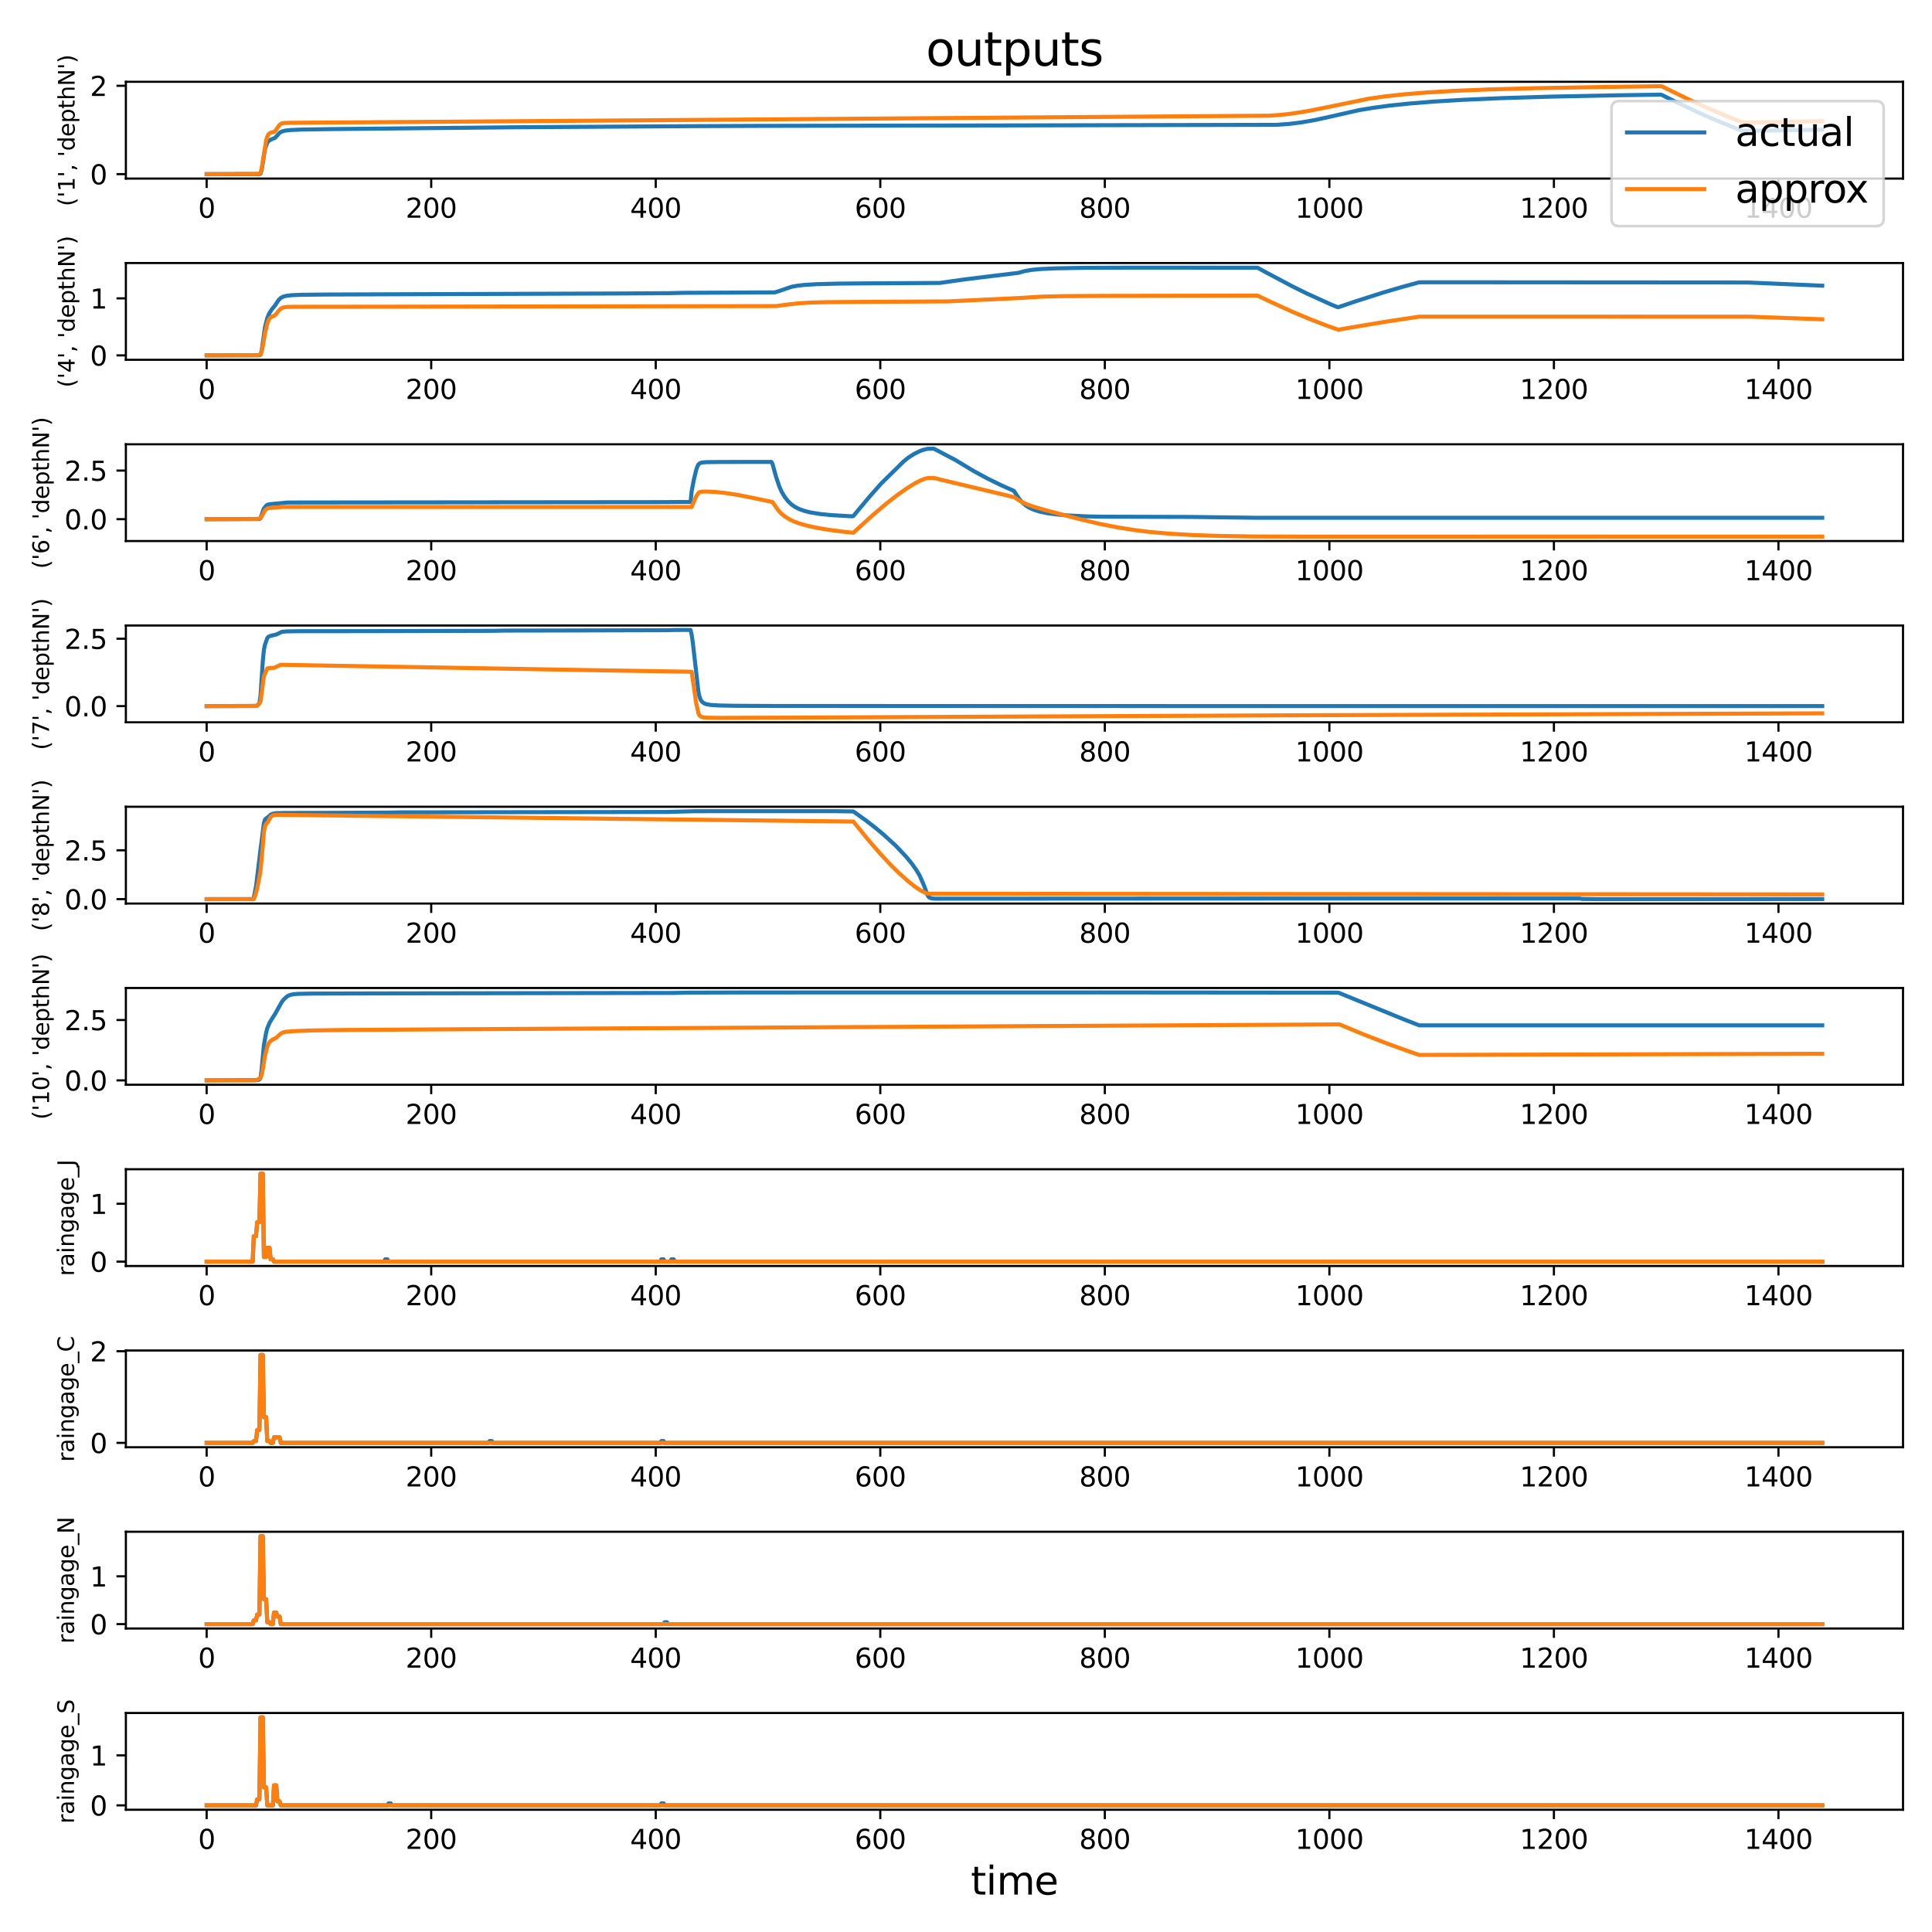 <?xml version="1.0" encoding="utf-8" standalone="no"?>
<!DOCTYPE svg PUBLIC "-//W3C//DTD SVG 1.1//EN"
  "http://www.w3.org/Graphics/SVG/1.1/DTD/svg11.dtd">
<svg xmlns:xlink="http://www.w3.org/1999/xlink" width="720pt" height="720pt" viewBox="0 0 720 720" xmlns="http://www.w3.org/2000/svg" version="1.1">
 <defs>
  <style type="text/css">*{stroke-linejoin: round; stroke-linecap: butt}</style>
 </defs>
 <g id="figure_1">
  <g id="patch_1">
   <path d="M 0 720 
L 720 720 
L 720 0 
L 0 0 
z
" style="fill: #ffffff"/>
  </g>
  <g id="axes_1">
   <g id="patch_2">
    <path d="M 46.91 66.54 
L 709.2 66.54 
L 709.2 30.48 
L 46.91 30.48 
z
" style="fill: #ffffff"/>
   </g>
   <g id="matplotlib.axis_1">
    <g id="xtick_1">
     <g id="line2d_1">
      <defs>
       <path id="m1e51d65067" d="M 0 0 
L 0 3.5 
" style="stroke: #000000; stroke-width: 0.8"/>
      </defs>
      <g>
       <use xlink:href="#m1e51d65067" x="77.014" y="66.54" style="stroke: #000000; stroke-width: 0.8"/>
      </g>
     </g>
     <g id="text_1">
      <!-- 0 -->
      <g transform="translate(73.833 81.139) scale(0.1 -0.1)">
       <defs>
        <path id="DejaVuSans-30" d="M 2034 4250 
Q 1547 4250 1301 3770 
Q 1056 3291 1056 2328 
Q 1056 1369 1301 889 
Q 1547 409 2034 409 
Q 2525 409 2770 889 
Q 3016 1369 3016 2328 
Q 3016 3291 2770 3770 
Q 2525 4250 2034 4250 
z
M 2034 4750 
Q 2819 4750 3233 4129 
Q 3647 3509 3647 2328 
Q 3647 1150 3233 529 
Q 2819 -91 2034 -91 
Q 1250 -91 836 529 
Q 422 1150 422 2328 
Q 422 3509 836 4129 
Q 1250 4750 2034 4750 
z
" transform="scale(0.016)"/>
       </defs>
       <use xlink:href="#DejaVuSans-30"/>
      </g>
     </g>
    </g>
    <g id="xtick_2">
     <g id="line2d_2">
      <g>
       <use xlink:href="#m1e51d65067" x="160.695" y="66.54" style="stroke: #000000; stroke-width: 0.8"/>
      </g>
     </g>
     <g id="text_2">
      <!-- 200 -->
      <g transform="translate(151.151 81.139) scale(0.1 -0.1)">
       <defs>
        <path id="DejaVuSans-32" d="M 1228 531 
L 3431 531 
L 3431 0 
L 469 0 
L 469 531 
Q 828 903 1448 1529 
Q 2069 2156 2228 2338 
Q 2531 2678 2651 2914 
Q 2772 3150 2772 3378 
Q 2772 3750 2511 3984 
Q 2250 4219 1831 4219 
Q 1534 4219 1204 4116 
Q 875 4013 500 3803 
L 500 4441 
Q 881 4594 1212 4672 
Q 1544 4750 1819 4750 
Q 2544 4750 2975 4387 
Q 3406 4025 3406 3419 
Q 3406 3131 3298 2873 
Q 3191 2616 2906 2266 
Q 2828 2175 2409 1742 
Q 1991 1309 1228 531 
z
" transform="scale(0.016)"/>
       </defs>
       <use xlink:href="#DejaVuSans-32"/>
       <use xlink:href="#DejaVuSans-30" x="63.623"/>
       <use xlink:href="#DejaVuSans-30" x="127.246"/>
      </g>
     </g>
    </g>
    <g id="xtick_3">
     <g id="line2d_3">
      <g>
       <use xlink:href="#m1e51d65067" x="244.375" y="66.54" style="stroke: #000000; stroke-width: 0.8"/>
      </g>
     </g>
     <g id="text_3">
      <!-- 400 -->
      <g transform="translate(234.832 81.139) scale(0.1 -0.1)">
       <defs>
        <path id="DejaVuSans-34" d="M 2419 4116 
L 825 1625 
L 2419 1625 
L 2419 4116 
z
M 2253 4666 
L 3047 4666 
L 3047 1625 
L 3713 1625 
L 3713 1100 
L 3047 1100 
L 3047 0 
L 2419 0 
L 2419 1100 
L 313 1100 
L 313 1709 
L 2253 4666 
z
" transform="scale(0.016)"/>
       </defs>
       <use xlink:href="#DejaVuSans-34"/>
       <use xlink:href="#DejaVuSans-30" x="63.623"/>
       <use xlink:href="#DejaVuSans-30" x="127.246"/>
      </g>
     </g>
    </g>
    <g id="xtick_4">
     <g id="line2d_4">
      <g>
       <use xlink:href="#m1e51d65067" x="328.056" y="66.54" style="stroke: #000000; stroke-width: 0.8"/>
      </g>
     </g>
     <g id="text_4">
      <!-- 600 -->
      <g transform="translate(318.512 81.139) scale(0.1 -0.1)">
       <defs>
        <path id="DejaVuSans-36" d="M 2113 2584 
Q 1688 2584 1439 2293 
Q 1191 2003 1191 1497 
Q 1191 994 1439 701 
Q 1688 409 2113 409 
Q 2538 409 2786 701 
Q 3034 994 3034 1497 
Q 3034 2003 2786 2293 
Q 2538 2584 2113 2584 
z
M 3366 4563 
L 3366 3988 
Q 3128 4100 2886 4159 
Q 2644 4219 2406 4219 
Q 1781 4219 1451 3797 
Q 1122 3375 1075 2522 
Q 1259 2794 1537 2939 
Q 1816 3084 2150 3084 
Q 2853 3084 3261 2657 
Q 3669 2231 3669 1497 
Q 3669 778 3244 343 
Q 2819 -91 2113 -91 
Q 1303 -91 875 529 
Q 447 1150 447 2328 
Q 447 3434 972 4092 
Q 1497 4750 2381 4750 
Q 2619 4750 2861 4703 
Q 3103 4656 3366 4563 
z
" transform="scale(0.016)"/>
       </defs>
       <use xlink:href="#DejaVuSans-36"/>
       <use xlink:href="#DejaVuSans-30" x="63.623"/>
       <use xlink:href="#DejaVuSans-30" x="127.246"/>
      </g>
     </g>
    </g>
    <g id="xtick_5">
     <g id="line2d_5">
      <g>
       <use xlink:href="#m1e51d65067" x="411.736" y="66.54" style="stroke: #000000; stroke-width: 0.8"/>
      </g>
     </g>
     <g id="text_5">
      <!-- 800 -->
      <g transform="translate(402.193 81.139) scale(0.1 -0.1)">
       <defs>
        <path id="DejaVuSans-38" d="M 2034 2216 
Q 1584 2216 1326 1975 
Q 1069 1734 1069 1313 
Q 1069 891 1326 650 
Q 1584 409 2034 409 
Q 2484 409 2743 651 
Q 3003 894 3003 1313 
Q 3003 1734 2745 1975 
Q 2488 2216 2034 2216 
z
M 1403 2484 
Q 997 2584 770 2862 
Q 544 3141 544 3541 
Q 544 4100 942 4425 
Q 1341 4750 2034 4750 
Q 2731 4750 3128 4425 
Q 3525 4100 3525 3541 
Q 3525 3141 3298 2862 
Q 3072 2584 2669 2484 
Q 3125 2378 3379 2068 
Q 3634 1759 3634 1313 
Q 3634 634 3220 271 
Q 2806 -91 2034 -91 
Q 1263 -91 848 271 
Q 434 634 434 1313 
Q 434 1759 690 2068 
Q 947 2378 1403 2484 
z
M 1172 3481 
Q 1172 3119 1398 2916 
Q 1625 2713 2034 2713 
Q 2441 2713 2670 2916 
Q 2900 3119 2900 3481 
Q 2900 3844 2670 4047 
Q 2441 4250 2034 4250 
Q 1625 4250 1398 4047 
Q 1172 3844 1172 3481 
z
" transform="scale(0.016)"/>
       </defs>
       <use xlink:href="#DejaVuSans-38"/>
       <use xlink:href="#DejaVuSans-30" x="63.623"/>
       <use xlink:href="#DejaVuSans-30" x="127.246"/>
      </g>
     </g>
    </g>
    <g id="xtick_6">
     <g id="line2d_6">
      <g>
       <use xlink:href="#m1e51d65067" x="495.417" y="66.54" style="stroke: #000000; stroke-width: 0.8"/>
      </g>
     </g>
     <g id="text_6">
      <!-- 1000 -->
      <g transform="translate(482.692 81.139) scale(0.1 -0.1)">
       <defs>
        <path id="DejaVuSans-31" d="M 794 531 
L 1825 531 
L 1825 4091 
L 703 3866 
L 703 4441 
L 1819 4666 
L 2450 4666 
L 2450 531 
L 3481 531 
L 3481 0 
L 794 0 
L 794 531 
z
" transform="scale(0.016)"/>
       </defs>
       <use xlink:href="#DejaVuSans-31"/>
       <use xlink:href="#DejaVuSans-30" x="63.623"/>
       <use xlink:href="#DejaVuSans-30" x="127.246"/>
       <use xlink:href="#DejaVuSans-30" x="190.869"/>
      </g>
     </g>
    </g>
    <g id="xtick_7">
     <g id="line2d_7">
      <g>
       <use xlink:href="#m1e51d65067" x="579.098" y="66.54" style="stroke: #000000; stroke-width: 0.8"/>
      </g>
     </g>
     <g id="text_7">
      <!-- 1200 -->
      <g transform="translate(566.373 81.139) scale(0.1 -0.1)">
       <use xlink:href="#DejaVuSans-31"/>
       <use xlink:href="#DejaVuSans-32" x="63.623"/>
       <use xlink:href="#DejaVuSans-30" x="127.246"/>
       <use xlink:href="#DejaVuSans-30" x="190.869"/>
      </g>
     </g>
    </g>
    <g id="xtick_8">
     <g id="line2d_8">
      <g>
       <use xlink:href="#m1e51d65067" x="662.778" y="66.54" style="stroke: #000000; stroke-width: 0.8"/>
      </g>
     </g>
     <g id="text_8">
      <!-- 1400 -->
      <g transform="translate(650.053 81.139) scale(0.1 -0.1)">
       <use xlink:href="#DejaVuSans-31"/>
       <use xlink:href="#DejaVuSans-34" x="63.623"/>
       <use xlink:href="#DejaVuSans-30" x="127.246"/>
       <use xlink:href="#DejaVuSans-30" x="190.869"/>
      </g>
     </g>
    </g>
   </g>
   <g id="matplotlib.axis_2">
    <g id="ytick_1">
     <g id="line2d_9">
      <defs>
       <path id="m52719058c0" d="M 0 0 
L -3.5 0 
" style="stroke: #000000; stroke-width: 0.8"/>
      </defs>
      <g>
       <use xlink:href="#m52719058c0" x="46.91" y="64.901" style="stroke: #000000; stroke-width: 0.8"/>
      </g>
     </g>
     <g id="text_9">
      <!-- 0 -->
      <g transform="translate(33.547 68.7) scale(0.1 -0.1)">
       <use xlink:href="#DejaVuSans-30"/>
      </g>
     </g>
    </g>
    <g id="ytick_2">
     <g id="line2d_10">
      <g>
       <use xlink:href="#m52719058c0" x="46.91" y="31.964" style="stroke: #000000; stroke-width: 0.8"/>
      </g>
     </g>
     <g id="text_10">
      <!-- 2 -->
      <g transform="translate(33.547 35.763) scale(0.1 -0.1)">
       <use xlink:href="#DejaVuSans-32"/>
      </g>
     </g>
    </g>
    <g id="text_11">
     <!-- ('1', 'depthN') -->
     <g transform="translate(27.815 76.876) rotate(-90) scale(0.083 -0.083)">
      <defs>
       <path id="DejaVuSans-28" d="M 1984 4856 
Q 1566 4138 1362 3434 
Q 1159 2731 1159 2009 
Q 1159 1288 1364 580 
Q 1569 -128 1984 -844 
L 1484 -844 
Q 1016 -109 783 600 
Q 550 1309 550 2009 
Q 550 2706 781 3412 
Q 1013 4119 1484 4856 
L 1984 4856 
z
" transform="scale(0.016)"/>
       <path id="DejaVuSans-27" d="M 1147 4666 
L 1147 2931 
L 616 2931 
L 616 4666 
L 1147 4666 
z
" transform="scale(0.016)"/>
       <path id="DejaVuSans-2c" d="M 750 794 
L 1409 794 
L 1409 256 
L 897 -744 
L 494 -744 
L 750 256 
L 750 794 
z
" transform="scale(0.016)"/>
       <path id="DejaVuSans-20" transform="scale(0.016)"/>
       <path id="DejaVuSans-64" d="M 2906 2969 
L 2906 4863 
L 3481 4863 
L 3481 0 
L 2906 0 
L 2906 525 
Q 2725 213 2448 61 
Q 2172 -91 1784 -91 
Q 1150 -91 751 415 
Q 353 922 353 1747 
Q 353 2572 751 3078 
Q 1150 3584 1784 3584 
Q 2172 3584 2448 3432 
Q 2725 3281 2906 2969 
z
M 947 1747 
Q 947 1113 1208 752 
Q 1469 391 1925 391 
Q 2381 391 2643 752 
Q 2906 1113 2906 1747 
Q 2906 2381 2643 2742 
Q 2381 3103 1925 3103 
Q 1469 3103 1208 2742 
Q 947 2381 947 1747 
z
" transform="scale(0.016)"/>
       <path id="DejaVuSans-65" d="M 3597 1894 
L 3597 1613 
L 953 1613 
Q 991 1019 1311 708 
Q 1631 397 2203 397 
Q 2534 397 2845 478 
Q 3156 559 3463 722 
L 3463 178 
Q 3153 47 2828 -22 
Q 2503 -91 2169 -91 
Q 1331 -91 842 396 
Q 353 884 353 1716 
Q 353 2575 817 3079 
Q 1281 3584 2069 3584 
Q 2775 3584 3186 3129 
Q 3597 2675 3597 1894 
z
M 3022 2063 
Q 3016 2534 2758 2815 
Q 2500 3097 2075 3097 
Q 1594 3097 1305 2825 
Q 1016 2553 972 2059 
L 3022 2063 
z
" transform="scale(0.016)"/>
       <path id="DejaVuSans-70" d="M 1159 525 
L 1159 -1331 
L 581 -1331 
L 581 3500 
L 1159 3500 
L 1159 2969 
Q 1341 3281 1617 3432 
Q 1894 3584 2278 3584 
Q 2916 3584 3314 3078 
Q 3713 2572 3713 1747 
Q 3713 922 3314 415 
Q 2916 -91 2278 -91 
Q 1894 -91 1617 61 
Q 1341 213 1159 525 
z
M 3116 1747 
Q 3116 2381 2855 2742 
Q 2594 3103 2138 3103 
Q 1681 3103 1420 2742 
Q 1159 2381 1159 1747 
Q 1159 1113 1420 752 
Q 1681 391 2138 391 
Q 2594 391 2855 752 
Q 3116 1113 3116 1747 
z
" transform="scale(0.016)"/>
       <path id="DejaVuSans-74" d="M 1172 4494 
L 1172 3500 
L 2356 3500 
L 2356 3053 
L 1172 3053 
L 1172 1153 
Q 1172 725 1289 603 
Q 1406 481 1766 481 
L 2356 481 
L 2356 0 
L 1766 0 
Q 1100 0 847 248 
Q 594 497 594 1153 
L 594 3053 
L 172 3053 
L 172 3500 
L 594 3500 
L 594 4494 
L 1172 4494 
z
" transform="scale(0.016)"/>
       <path id="DejaVuSans-68" d="M 3513 2113 
L 3513 0 
L 2938 0 
L 2938 2094 
Q 2938 2591 2744 2837 
Q 2550 3084 2163 3084 
Q 1697 3084 1428 2787 
Q 1159 2491 1159 1978 
L 1159 0 
L 581 0 
L 581 4863 
L 1159 4863 
L 1159 2956 
Q 1366 3272 1645 3428 
Q 1925 3584 2291 3584 
Q 2894 3584 3203 3211 
Q 3513 2838 3513 2113 
z
" transform="scale(0.016)"/>
       <path id="DejaVuSans-4e" d="M 628 4666 
L 1478 4666 
L 3547 763 
L 3547 4666 
L 4159 4666 
L 4159 0 
L 3309 0 
L 1241 3903 
L 1241 0 
L 628 0 
L 628 4666 
z
" transform="scale(0.016)"/>
       <path id="DejaVuSans-29" d="M 513 4856 
L 1013 4856 
Q 1481 4119 1714 3412 
Q 1947 2706 1947 2009 
Q 1947 1309 1714 600 
Q 1481 -109 1013 -844 
L 513 -844 
Q 928 -128 1133 580 
Q 1338 1288 1338 2009 
Q 1338 2731 1133 3434 
Q 928 4138 513 4856 
z
" transform="scale(0.016)"/>
      </defs>
      <use xlink:href="#DejaVuSans-28"/>
      <use xlink:href="#DejaVuSans-27" x="39.014"/>
      <use xlink:href="#DejaVuSans-31" x="66.504"/>
      <use xlink:href="#DejaVuSans-27" x="130.127"/>
      <use xlink:href="#DejaVuSans-2c" x="157.617"/>
      <use xlink:href="#DejaVuSans-20" x="189.404"/>
      <use xlink:href="#DejaVuSans-27" x="221.191"/>
      <use xlink:href="#DejaVuSans-64" x="248.682"/>
      <use xlink:href="#DejaVuSans-65" x="312.158"/>
      <use xlink:href="#DejaVuSans-70" x="373.682"/>
      <use xlink:href="#DejaVuSans-74" x="437.158"/>
      <use xlink:href="#DejaVuSans-68" x="476.367"/>
      <use xlink:href="#DejaVuSans-4e" x="539.746"/>
      <use xlink:href="#DejaVuSans-27" x="614.551"/>
      <use xlink:href="#DejaVuSans-29" x="642.041"/>
     </g>
    </g>
   </g>
   <g id="line2d_11">
    <path d="M 77.014 64.901 
L 96.679 64.876 
L 97.097 64.709 
L 97.516 63.423 
L 98.771 55.44 
L 99.608 53.19 
L 100.026 52.617 
L 100.863 52.044 
L 102.537 51.356 
L 104.21 49.466 
L 105.047 48.998 
L 106.302 48.678 
L 108.394 48.451 
L 112.578 48.28 
L 123.457 48.107 
L 192.075 47.428 
L 256.091 47.028 
L 282.45 46.911 
L 375.754 46.74 
L 475.752 46.517 
L 480.355 46.185 
L 484.957 45.614 
L 489.978 44.74 
L 495.417 43.552 
L 506.295 41.08 
L 511.735 40.173 
L 518.011 39.338 
L 525.542 38.555 
L 534.328 37.854 
L 545.207 37.2 
L 559.433 36.578 
L 577.842 36.014 
L 602.528 35.511 
L 618.846 35.272 
L 619.264 35.354 
L 623.448 37.441 
L 632.235 41.601 
L 637.674 44.028 
L 647.716 48.168 
L 649.389 48.742 
L 666.962 48.539 
L 679.096 48.338 
L 679.096 48.338 
" clip-path="url(#p764ac89aac)" style="fill: none; stroke: #1f77b4; stroke-width: 1.5; stroke-linecap: square"/>
   </g>
   <g id="line2d_12">
    <path d="M 77.014 64.901 
L 96.261 64.806 
L 97.097 64.4 
L 97.516 62.84 
L 99.189 52.277 
L 99.608 50.925 
L 100.026 50.109 
L 100.445 49.661 
L 101.281 49.306 
L 102.118 49.204 
L 102.537 48.865 
L 104.21 46.479 
L 105.047 45.989 
L 105.884 45.831 
L 108.394 45.759 
L 192.912 45.176 
L 472.823 43.115 
L 477.007 42.837 
L 481.61 42.31 
L 487.049 41.447 
L 493.743 40.133 
L 510.061 36.778 
L 516.337 35.898 
L 523.45 35.132 
L 531.818 34.456 
L 542.278 33.843 
L 555.249 33.316 
L 572.403 32.855 
L 598.344 32.401 
L 619.264 32.119 
L 621.356 33.158 
L 628.888 36.843 
L 636.419 40.281 
L 643.95 43.469 
L 649.389 45.614 
L 651.481 45.625 
L 666.962 45.402 
L 679.096 45.118 
L 679.096 45.118 
" clip-path="url(#p764ac89aac)" style="fill: none; stroke: #ff7f0e; stroke-width: 1.5; stroke-linecap: square"/>
   </g>
   <g id="patch_3">
    <path d="M 46.91 66.54 
L 46.91 30.48 
" style="fill: none; stroke: #000000; stroke-width: 0.8; stroke-linejoin: miter; stroke-linecap: square"/>
   </g>
   <g id="patch_4">
    <path d="M 709.2 66.54 
L 709.2 30.48 
" style="fill: none; stroke: #000000; stroke-width: 0.8; stroke-linejoin: miter; stroke-linecap: square"/>
   </g>
   <g id="patch_5">
    <path d="M 46.91 66.54 
L 709.2 66.54 
" style="fill: none; stroke: #000000; stroke-width: 0.8; stroke-linejoin: miter; stroke-linecap: square"/>
   </g>
   <g id="patch_6">
    <path d="M 46.91 30.48 
L 709.2 30.48 
" style="fill: none; stroke: #000000; stroke-width: 0.8; stroke-linejoin: miter; stroke-linecap: square"/>
   </g>
   <g id="text_12">
    <!-- outputs -->
    <g transform="translate(345.057 24.48) scale(0.173 -0.173)">
     <defs>
      <path id="DejaVuSans-6f" d="M 1959 3097 
Q 1497 3097 1228 2736 
Q 959 2375 959 1747 
Q 959 1119 1226 758 
Q 1494 397 1959 397 
Q 2419 397 2687 759 
Q 2956 1122 2956 1747 
Q 2956 2369 2687 2733 
Q 2419 3097 1959 3097 
z
M 1959 3584 
Q 2709 3584 3137 3096 
Q 3566 2609 3566 1747 
Q 3566 888 3137 398 
Q 2709 -91 1959 -91 
Q 1206 -91 779 398 
Q 353 888 353 1747 
Q 353 2609 779 3096 
Q 1206 3584 1959 3584 
z
" transform="scale(0.016)"/>
      <path id="DejaVuSans-75" d="M 544 1381 
L 544 3500 
L 1119 3500 
L 1119 1403 
Q 1119 906 1312 657 
Q 1506 409 1894 409 
Q 2359 409 2629 706 
Q 2900 1003 2900 1516 
L 2900 3500 
L 3475 3500 
L 3475 0 
L 2900 0 
L 2900 538 
Q 2691 219 2414 64 
Q 2138 -91 1772 -91 
Q 1169 -91 856 284 
Q 544 659 544 1381 
z
M 1991 3584 
L 1991 3584 
z
" transform="scale(0.016)"/>
      <path id="DejaVuSans-73" d="M 2834 3397 
L 2834 2853 
Q 2591 2978 2328 3040 
Q 2066 3103 1784 3103 
Q 1356 3103 1142 2972 
Q 928 2841 928 2578 
Q 928 2378 1081 2264 
Q 1234 2150 1697 2047 
L 1894 2003 
Q 2506 1872 2764 1633 
Q 3022 1394 3022 966 
Q 3022 478 2636 193 
Q 2250 -91 1575 -91 
Q 1294 -91 989 -36 
Q 684 19 347 128 
L 347 722 
Q 666 556 975 473 
Q 1284 391 1588 391 
Q 1994 391 2212 530 
Q 2431 669 2431 922 
Q 2431 1156 2273 1281 
Q 2116 1406 1581 1522 
L 1381 1569 
Q 847 1681 609 1914 
Q 372 2147 372 2553 
Q 372 3047 722 3315 
Q 1072 3584 1716 3584 
Q 2034 3584 2315 3537 
Q 2597 3491 2834 3397 
z
" transform="scale(0.016)"/>
     </defs>
     <use xlink:href="#DejaVuSans-6f"/>
     <use xlink:href="#DejaVuSans-75" x="61.182"/>
     <use xlink:href="#DejaVuSans-74" x="124.561"/>
     <use xlink:href="#DejaVuSans-70" x="163.77"/>
     <use xlink:href="#DejaVuSans-75" x="227.246"/>
     <use xlink:href="#DejaVuSans-74" x="290.625"/>
     <use xlink:href="#DejaVuSans-73" x="329.834"/>
    </g>
   </g>
   <g id="legend_1">
    <g id="patch_7">
     <path d="M 603.452 84.273 
L 699.12 84.273 
Q 702 84.273 702 81.393 
L 702 40.56 
Q 702 37.68 699.12 37.68 
L 603.452 37.68 
Q 600.572 37.68 600.572 40.56 
L 600.572 81.393 
Q 600.572 84.273 603.452 84.273 
z
" style="fill: #ffffff; opacity: 0.8; stroke: #cccccc; stroke-linejoin: miter"/>
    </g>
    <g id="line2d_13">
     <path d="M 606.332 49.342 
L 620.732 49.342 
L 635.132 49.342 
" style="fill: none; stroke: #1f77b4; stroke-width: 1.5; stroke-linecap: square"/>
    </g>
    <g id="text_13">
     <!-- actual -->
     <g transform="translate(646.652 54.382) scale(0.144 -0.144)">
      <defs>
       <path id="DejaVuSans-61" d="M 2194 1759 
Q 1497 1759 1228 1600 
Q 959 1441 959 1056 
Q 959 750 1161 570 
Q 1363 391 1709 391 
Q 2188 391 2477 730 
Q 2766 1069 2766 1631 
L 2766 1759 
L 2194 1759 
z
M 3341 1997 
L 3341 0 
L 2766 0 
L 2766 531 
Q 2569 213 2275 61 
Q 1981 -91 1556 -91 
Q 1019 -91 701 211 
Q 384 513 384 1019 
Q 384 1609 779 1909 
Q 1175 2209 1959 2209 
L 2766 2209 
L 2766 2266 
Q 2766 2663 2505 2880 
Q 2244 3097 1772 3097 
Q 1472 3097 1187 3025 
Q 903 2953 641 2809 
L 641 3341 
Q 956 3463 1253 3523 
Q 1550 3584 1831 3584 
Q 2591 3584 2966 3190 
Q 3341 2797 3341 1997 
z
" transform="scale(0.016)"/>
       <path id="DejaVuSans-63" d="M 3122 3366 
L 3122 2828 
Q 2878 2963 2633 3030 
Q 2388 3097 2138 3097 
Q 1578 3097 1268 2742 
Q 959 2388 959 1747 
Q 959 1106 1268 751 
Q 1578 397 2138 397 
Q 2388 397 2633 464 
Q 2878 531 3122 666 
L 3122 134 
Q 2881 22 2623 -34 
Q 2366 -91 2075 -91 
Q 1284 -91 818 406 
Q 353 903 353 1747 
Q 353 2603 823 3093 
Q 1294 3584 2113 3584 
Q 2378 3584 2631 3529 
Q 2884 3475 3122 3366 
z
" transform="scale(0.016)"/>
       <path id="DejaVuSans-6c" d="M 603 4863 
L 1178 4863 
L 1178 0 
L 603 0 
L 603 4863 
z
" transform="scale(0.016)"/>
      </defs>
      <use xlink:href="#DejaVuSans-61"/>
      <use xlink:href="#DejaVuSans-63" x="61.279"/>
      <use xlink:href="#DejaVuSans-74" x="116.26"/>
      <use xlink:href="#DejaVuSans-75" x="155.469"/>
      <use xlink:href="#DejaVuSans-61" x="218.848"/>
      <use xlink:href="#DejaVuSans-6c" x="280.127"/>
     </g>
    </g>
    <g id="line2d_14">
     <path d="M 606.332 70.478 
L 620.732 70.478 
L 635.132 70.478 
" style="fill: none; stroke: #ff7f0e; stroke-width: 1.5; stroke-linecap: square"/>
    </g>
    <g id="text_14">
     <!-- approx -->
     <g transform="translate(646.652 75.518) scale(0.144 -0.144)">
      <defs>
       <path id="DejaVuSans-72" d="M 2631 2963 
Q 2534 3019 2420 3045 
Q 2306 3072 2169 3072 
Q 1681 3072 1420 2755 
Q 1159 2438 1159 1844 
L 1159 0 
L 581 0 
L 581 3500 
L 1159 3500 
L 1159 2956 
Q 1341 3275 1631 3429 
Q 1922 3584 2338 3584 
Q 2397 3584 2469 3576 
Q 2541 3569 2628 3553 
L 2631 2963 
z
" transform="scale(0.016)"/>
       <path id="DejaVuSans-78" d="M 3513 3500 
L 2247 1797 
L 3578 0 
L 2900 0 
L 1881 1375 
L 863 0 
L 184 0 
L 1544 1831 
L 300 3500 
L 978 3500 
L 1906 2253 
L 2834 3500 
L 3513 3500 
z
" transform="scale(0.016)"/>
      </defs>
      <use xlink:href="#DejaVuSans-61"/>
      <use xlink:href="#DejaVuSans-70" x="61.279"/>
      <use xlink:href="#DejaVuSans-70" x="124.756"/>
      <use xlink:href="#DejaVuSans-72" x="188.232"/>
      <use xlink:href="#DejaVuSans-6f" x="227.096"/>
      <use xlink:href="#DejaVuSans-78" x="285.152"/>
     </g>
    </g>
   </g>
  </g>
  <g id="axes_2">
   <g id="patch_8">
    <path d="M 46.91 134.085 
L 709.2 134.085 
L 709.2 98.024 
L 46.91 98.024 
z
" style="fill: #ffffff"/>
   </g>
   <g id="matplotlib.axis_3">
    <g id="xtick_9">
     <g id="line2d_15">
      <g>
       <use xlink:href="#m1e51d65067" x="77.014" y="134.085" style="stroke: #000000; stroke-width: 0.8"/>
      </g>
     </g>
     <g id="text_15">
      <!-- 0 -->
      <g transform="translate(73.833 148.683) scale(0.1 -0.1)">
       <use xlink:href="#DejaVuSans-30"/>
      </g>
     </g>
    </g>
    <g id="xtick_10">
     <g id="line2d_16">
      <g>
       <use xlink:href="#m1e51d65067" x="160.695" y="134.085" style="stroke: #000000; stroke-width: 0.8"/>
      </g>
     </g>
     <g id="text_16">
      <!-- 200 -->
      <g transform="translate(151.151 148.683) scale(0.1 -0.1)">
       <use xlink:href="#DejaVuSans-32"/>
       <use xlink:href="#DejaVuSans-30" x="63.623"/>
       <use xlink:href="#DejaVuSans-30" x="127.246"/>
      </g>
     </g>
    </g>
    <g id="xtick_11">
     <g id="line2d_17">
      <g>
       <use xlink:href="#m1e51d65067" x="244.375" y="134.085" style="stroke: #000000; stroke-width: 0.8"/>
      </g>
     </g>
     <g id="text_17">
      <!-- 400 -->
      <g transform="translate(234.832 148.683) scale(0.1 -0.1)">
       <use xlink:href="#DejaVuSans-34"/>
       <use xlink:href="#DejaVuSans-30" x="63.623"/>
       <use xlink:href="#DejaVuSans-30" x="127.246"/>
      </g>
     </g>
    </g>
    <g id="xtick_12">
     <g id="line2d_18">
      <g>
       <use xlink:href="#m1e51d65067" x="328.056" y="134.085" style="stroke: #000000; stroke-width: 0.8"/>
      </g>
     </g>
     <g id="text_18">
      <!-- 600 -->
      <g transform="translate(318.512 148.683) scale(0.1 -0.1)">
       <use xlink:href="#DejaVuSans-36"/>
       <use xlink:href="#DejaVuSans-30" x="63.623"/>
       <use xlink:href="#DejaVuSans-30" x="127.246"/>
      </g>
     </g>
    </g>
    <g id="xtick_13">
     <g id="line2d_19">
      <g>
       <use xlink:href="#m1e51d65067" x="411.736" y="134.085" style="stroke: #000000; stroke-width: 0.8"/>
      </g>
     </g>
     <g id="text_19">
      <!-- 800 -->
      <g transform="translate(402.193 148.683) scale(0.1 -0.1)">
       <use xlink:href="#DejaVuSans-38"/>
       <use xlink:href="#DejaVuSans-30" x="63.623"/>
       <use xlink:href="#DejaVuSans-30" x="127.246"/>
      </g>
     </g>
    </g>
    <g id="xtick_14">
     <g id="line2d_20">
      <g>
       <use xlink:href="#m1e51d65067" x="495.417" y="134.085" style="stroke: #000000; stroke-width: 0.8"/>
      </g>
     </g>
     <g id="text_20">
      <!-- 1000 -->
      <g transform="translate(482.692 148.683) scale(0.1 -0.1)">
       <use xlink:href="#DejaVuSans-31"/>
       <use xlink:href="#DejaVuSans-30" x="63.623"/>
       <use xlink:href="#DejaVuSans-30" x="127.246"/>
       <use xlink:href="#DejaVuSans-30" x="190.869"/>
      </g>
     </g>
    </g>
    <g id="xtick_15">
     <g id="line2d_21">
      <g>
       <use xlink:href="#m1e51d65067" x="579.098" y="134.085" style="stroke: #000000; stroke-width: 0.8"/>
      </g>
     </g>
     <g id="text_21">
      <!-- 1200 -->
      <g transform="translate(566.373 148.683) scale(0.1 -0.1)">
       <use xlink:href="#DejaVuSans-31"/>
       <use xlink:href="#DejaVuSans-32" x="63.623"/>
       <use xlink:href="#DejaVuSans-30" x="127.246"/>
       <use xlink:href="#DejaVuSans-30" x="190.869"/>
      </g>
     </g>
    </g>
    <g id="xtick_16">
     <g id="line2d_22">
      <g>
       <use xlink:href="#m1e51d65067" x="662.778" y="134.085" style="stroke: #000000; stroke-width: 0.8"/>
      </g>
     </g>
     <g id="text_22">
      <!-- 1400 -->
      <g transform="translate(650.053 148.683) scale(0.1 -0.1)">
       <use xlink:href="#DejaVuSans-31"/>
       <use xlink:href="#DejaVuSans-34" x="63.623"/>
       <use xlink:href="#DejaVuSans-30" x="127.246"/>
       <use xlink:href="#DejaVuSans-30" x="190.869"/>
      </g>
     </g>
    </g>
   </g>
   <g id="matplotlib.axis_4">
    <g id="ytick_3">
     <g id="line2d_23">
      <g>
       <use xlink:href="#m52719058c0" x="46.91" y="132.446" style="stroke: #000000; stroke-width: 0.8"/>
      </g>
     </g>
     <g id="text_23">
      <!-- 0 -->
      <g transform="translate(33.547 136.245) scale(0.1 -0.1)">
       <use xlink:href="#DejaVuSans-30"/>
      </g>
     </g>
    </g>
    <g id="ytick_4">
     <g id="line2d_24">
      <g>
       <use xlink:href="#m52719058c0" x="46.91" y="111.182" style="stroke: #000000; stroke-width: 0.8"/>
      </g>
     </g>
     <g id="text_24">
      <!-- 1 -->
      <g transform="translate(33.547 114.981) scale(0.1 -0.1)">
       <use xlink:href="#DejaVuSans-31"/>
      </g>
     </g>
    </g>
    <g id="text_25">
     <!-- ('4', 'depthN') -->
     <g transform="translate(27.815 144.42) rotate(-90) scale(0.083 -0.083)">
      <use xlink:href="#DejaVuSans-28"/>
      <use xlink:href="#DejaVuSans-27" x="39.014"/>
      <use xlink:href="#DejaVuSans-34" x="66.504"/>
      <use xlink:href="#DejaVuSans-27" x="130.127"/>
      <use xlink:href="#DejaVuSans-2c" x="157.617"/>
      <use xlink:href="#DejaVuSans-20" x="189.404"/>
      <use xlink:href="#DejaVuSans-27" x="221.191"/>
      <use xlink:href="#DejaVuSans-64" x="248.682"/>
      <use xlink:href="#DejaVuSans-65" x="312.158"/>
      <use xlink:href="#DejaVuSans-70" x="373.682"/>
      <use xlink:href="#DejaVuSans-74" x="437.158"/>
      <use xlink:href="#DejaVuSans-68" x="476.367"/>
      <use xlink:href="#DejaVuSans-4e" x="539.746"/>
      <use xlink:href="#DejaVuSans-27" x="614.551"/>
      <use xlink:href="#DejaVuSans-29" x="642.041"/>
     </g>
    </g>
   </g>
   <g id="line2d_25">
    <path d="M 77.014 132.446 
L 96.679 132.406 
L 97.097 132.188 
L 97.516 130.692 
L 98.771 121.842 
L 99.608 118.546 
L 100.445 116.6 
L 101.281 115.314 
L 102.537 113.801 
L 103.792 111.843 
L 104.629 111.045 
L 105.465 110.579 
L 106.721 110.24 
L 108.813 110.001 
L 112.578 109.853 
L 121.783 109.759 
L 231.823 109.368 
L 248.978 109.262 
L 254.417 109.129 
L 270.316 109.055 
L 288.726 108.958 
L 289.981 108.594 
L 295.002 106.868 
L 297.094 106.48 
L 300.023 106.16 
L 304.625 105.894 
L 312.575 105.687 
L 325.545 105.585 
L 350.231 105.446 
L 359.436 104.13 
L 370.733 102.746 
L 379.519 101.681 
L 382.03 100.99 
L 384.54 100.57 
L 387.887 100.256 
L 393.745 99.994 
L 403.787 99.812 
L 420.523 99.742 
L 468.639 99.762 
L 471.15 101.159 
L 481.61 106.701 
L 487.049 109.393 
L 495.835 113.378 
L 498.346 114.418 
L 498.764 114.482 
L 505.04 112.351 
L 515.5 109.011 
L 522.613 106.919 
L 528.889 105.213 
L 532.236 105.189 
L 651.063 105.268 
L 679.096 106.466 
L 679.096 106.466 
" clip-path="url(#pd603f12c95)" style="fill: none; stroke: #1f77b4; stroke-width: 1.5; stroke-linecap: square"/>
   </g>
   <g id="line2d_26">
    <path d="M 77.014 132.446 
L 96.261 132.374 
L 97.097 132.083 
L 97.516 130.901 
L 97.934 129.073 
L 98.771 124.187 
L 99.608 120.59 
L 100.026 119.504 
L 100.445 118.741 
L 100.863 118.281 
L 101.7 117.826 
L 102.118 117.721 
L 102.955 116.987 
L 103.792 115.857 
L 104.629 115.033 
L 105.465 114.609 
L 106.721 114.398 
L 109.65 114.331 
L 144.377 114.296 
L 289.144 114.072 
L 292.492 113.619 
L 297.094 113.068 
L 301.696 112.774 
L 308.391 112.597 
L 322.617 112.492 
L 353.16 112.323 
L 380.356 111.044 
L 387.887 110.564 
L 395.419 110.374 
L 410.9 110.262 
L 468.639 110.165 
L 473.66 112.556 
L 481.61 116.171 
L 488.723 119.153 
L 494.999 121.554 
L 498.764 122.877 
L 503.367 122.07 
L 516.756 119.831 
L 528.889 118.01 
L 537.676 117.997 
L 652.318 118.024 
L 679.096 118.991 
L 679.096 118.991 
" clip-path="url(#pd603f12c95)" style="fill: none; stroke: #ff7f0e; stroke-width: 1.5; stroke-linecap: square"/>
   </g>
   <g id="patch_9">
    <path d="M 46.91 134.085 
L 46.91 98.024 
" style="fill: none; stroke: #000000; stroke-width: 0.8; stroke-linejoin: miter; stroke-linecap: square"/>
   </g>
   <g id="patch_10">
    <path d="M 709.2 134.085 
L 709.2 98.024 
" style="fill: none; stroke: #000000; stroke-width: 0.8; stroke-linejoin: miter; stroke-linecap: square"/>
   </g>
   <g id="patch_11">
    <path d="M 46.91 134.085 
L 709.2 134.085 
" style="fill: none; stroke: #000000; stroke-width: 0.8; stroke-linejoin: miter; stroke-linecap: square"/>
   </g>
   <g id="patch_12">
    <path d="M 46.91 98.024 
L 709.2 98.024 
" style="fill: none; stroke: #000000; stroke-width: 0.8; stroke-linejoin: miter; stroke-linecap: square"/>
   </g>
  </g>
  <g id="axes_3">
   <g id="patch_13">
    <path d="M 46.91 201.629 
L 709.2 201.629 
L 709.2 165.569 
L 46.91 165.569 
z
" style="fill: #ffffff"/>
   </g>
   <g id="matplotlib.axis_5">
    <g id="xtick_17">
     <g id="line2d_27">
      <g>
       <use xlink:href="#m1e51d65067" x="77.014" y="201.629" style="stroke: #000000; stroke-width: 0.8"/>
      </g>
     </g>
     <g id="text_26">
      <!-- 0 -->
      <g transform="translate(73.833 216.228) scale(0.1 -0.1)">
       <use xlink:href="#DejaVuSans-30"/>
      </g>
     </g>
    </g>
    <g id="xtick_18">
     <g id="line2d_28">
      <g>
       <use xlink:href="#m1e51d65067" x="160.695" y="201.629" style="stroke: #000000; stroke-width: 0.8"/>
      </g>
     </g>
     <g id="text_27">
      <!-- 200 -->
      <g transform="translate(151.151 216.228) scale(0.1 -0.1)">
       <use xlink:href="#DejaVuSans-32"/>
       <use xlink:href="#DejaVuSans-30" x="63.623"/>
       <use xlink:href="#DejaVuSans-30" x="127.246"/>
      </g>
     </g>
    </g>
    <g id="xtick_19">
     <g id="line2d_29">
      <g>
       <use xlink:href="#m1e51d65067" x="244.375" y="201.629" style="stroke: #000000; stroke-width: 0.8"/>
      </g>
     </g>
     <g id="text_28">
      <!-- 400 -->
      <g transform="translate(234.832 216.228) scale(0.1 -0.1)">
       <use xlink:href="#DejaVuSans-34"/>
       <use xlink:href="#DejaVuSans-30" x="63.623"/>
       <use xlink:href="#DejaVuSans-30" x="127.246"/>
      </g>
     </g>
    </g>
    <g id="xtick_20">
     <g id="line2d_30">
      <g>
       <use xlink:href="#m1e51d65067" x="328.056" y="201.629" style="stroke: #000000; stroke-width: 0.8"/>
      </g>
     </g>
     <g id="text_29">
      <!-- 600 -->
      <g transform="translate(318.512 216.228) scale(0.1 -0.1)">
       <use xlink:href="#DejaVuSans-36"/>
       <use xlink:href="#DejaVuSans-30" x="63.623"/>
       <use xlink:href="#DejaVuSans-30" x="127.246"/>
      </g>
     </g>
    </g>
    <g id="xtick_21">
     <g id="line2d_31">
      <g>
       <use xlink:href="#m1e51d65067" x="411.736" y="201.629" style="stroke: #000000; stroke-width: 0.8"/>
      </g>
     </g>
     <g id="text_30">
      <!-- 800 -->
      <g transform="translate(402.193 216.228) scale(0.1 -0.1)">
       <use xlink:href="#DejaVuSans-38"/>
       <use xlink:href="#DejaVuSans-30" x="63.623"/>
       <use xlink:href="#DejaVuSans-30" x="127.246"/>
      </g>
     </g>
    </g>
    <g id="xtick_22">
     <g id="line2d_32">
      <g>
       <use xlink:href="#m1e51d65067" x="495.417" y="201.629" style="stroke: #000000; stroke-width: 0.8"/>
      </g>
     </g>
     <g id="text_31">
      <!-- 1000 -->
      <g transform="translate(482.692 216.228) scale(0.1 -0.1)">
       <use xlink:href="#DejaVuSans-31"/>
       <use xlink:href="#DejaVuSans-30" x="63.623"/>
       <use xlink:href="#DejaVuSans-30" x="127.246"/>
       <use xlink:href="#DejaVuSans-30" x="190.869"/>
      </g>
     </g>
    </g>
    <g id="xtick_23">
     <g id="line2d_33">
      <g>
       <use xlink:href="#m1e51d65067" x="579.098" y="201.629" style="stroke: #000000; stroke-width: 0.8"/>
      </g>
     </g>
     <g id="text_32">
      <!-- 1200 -->
      <g transform="translate(566.373 216.228) scale(0.1 -0.1)">
       <use xlink:href="#DejaVuSans-31"/>
       <use xlink:href="#DejaVuSans-32" x="63.623"/>
       <use xlink:href="#DejaVuSans-30" x="127.246"/>
       <use xlink:href="#DejaVuSans-30" x="190.869"/>
      </g>
     </g>
    </g>
    <g id="xtick_24">
     <g id="line2d_34">
      <g>
       <use xlink:href="#m1e51d65067" x="662.778" y="201.629" style="stroke: #000000; stroke-width: 0.8"/>
      </g>
     </g>
     <g id="text_33">
      <!-- 1400 -->
      <g transform="translate(650.053 216.228) scale(0.1 -0.1)">
       <use xlink:href="#DejaVuSans-31"/>
       <use xlink:href="#DejaVuSans-34" x="63.623"/>
       <use xlink:href="#DejaVuSans-30" x="127.246"/>
       <use xlink:href="#DejaVuSans-30" x="190.869"/>
      </g>
     </g>
    </g>
   </g>
   <g id="matplotlib.axis_6">
    <g id="ytick_5">
     <g id="line2d_35">
      <g>
       <use xlink:href="#m52719058c0" x="46.91" y="193.481" style="stroke: #000000; stroke-width: 0.8"/>
      </g>
     </g>
     <g id="text_34">
      <!-- 0.0 -->
      <g transform="translate(24.007 197.28) scale(0.1 -0.1)">
       <defs>
        <path id="DejaVuSans-2e" d="M 684 794 
L 1344 794 
L 1344 0 
L 684 0 
L 684 794 
z
" transform="scale(0.016)"/>
       </defs>
       <use xlink:href="#DejaVuSans-30"/>
       <use xlink:href="#DejaVuSans-2e" x="63.623"/>
       <use xlink:href="#DejaVuSans-30" x="95.41"/>
      </g>
     </g>
    </g>
    <g id="ytick_6">
     <g id="line2d_36">
      <g>
       <use xlink:href="#m52719058c0" x="46.91" y="175.372" style="stroke: #000000; stroke-width: 0.8"/>
      </g>
     </g>
     <g id="text_35">
      <!-- 2.5 -->
      <g transform="translate(24.007 179.171) scale(0.1 -0.1)">
       <defs>
        <path id="DejaVuSans-35" d="M 691 4666 
L 3169 4666 
L 3169 4134 
L 1269 4134 
L 1269 2991 
Q 1406 3038 1543 3061 
Q 1681 3084 1819 3084 
Q 2600 3084 3056 2656 
Q 3513 2228 3513 1497 
Q 3513 744 3044 326 
Q 2575 -91 1722 -91 
Q 1428 -91 1123 -41 
Q 819 9 494 109 
L 494 744 
Q 775 591 1075 516 
Q 1375 441 1709 441 
Q 2250 441 2565 725 
Q 2881 1009 2881 1497 
Q 2881 1984 2565 2268 
Q 2250 2553 1709 2553 
Q 1456 2553 1204 2497 
Q 953 2441 691 2322 
L 691 4666 
z
" transform="scale(0.016)"/>
       </defs>
       <use xlink:href="#DejaVuSans-32"/>
       <use xlink:href="#DejaVuSans-2e" x="63.623"/>
       <use xlink:href="#DejaVuSans-35" x="95.41"/>
      </g>
     </g>
    </g>
    <g id="text_36">
     <!-- ('6', 'depthN') -->
     <g transform="translate(18.274 211.965) rotate(-90) scale(0.083 -0.083)">
      <use xlink:href="#DejaVuSans-28"/>
      <use xlink:href="#DejaVuSans-27" x="39.014"/>
      <use xlink:href="#DejaVuSans-36" x="66.504"/>
      <use xlink:href="#DejaVuSans-27" x="130.127"/>
      <use xlink:href="#DejaVuSans-2c" x="157.617"/>
      <use xlink:href="#DejaVuSans-20" x="189.404"/>
      <use xlink:href="#DejaVuSans-27" x="221.191"/>
      <use xlink:href="#DejaVuSans-64" x="248.682"/>
      <use xlink:href="#DejaVuSans-65" x="312.158"/>
      <use xlink:href="#DejaVuSans-70" x="373.682"/>
      <use xlink:href="#DejaVuSans-74" x="437.158"/>
      <use xlink:href="#DejaVuSans-68" x="476.367"/>
      <use xlink:href="#DejaVuSans-4e" x="539.746"/>
      <use xlink:href="#DejaVuSans-27" x="614.551"/>
      <use xlink:href="#DejaVuSans-29" x="642.041"/>
     </g>
    </g>
   </g>
   <g id="line2d_37">
    <path d="M 77.014 193.481 
L 96.679 193.392 
L 97.097 193.075 
L 97.934 190.627 
L 98.353 189.468 
L 99.189 188.474 
L 99.608 188.124 
L 100.445 187.908 
L 107.139 187.274 
L 122.202 187.251 
L 247.722 187.129 
L 253.162 187.083 
L 257.346 187.079 
L 257.764 183.016 
L 258.601 178.661 
L 259.438 175.219 
L 259.856 173.941 
L 260.275 173.097 
L 260.693 172.686 
L 261.53 172.375 
L 263.203 172.23 
L 268.643 172.162 
L 287.471 172.138 
L 287.889 172.859 
L 289.144 177.475 
L 290.4 181.197 
L 291.236 183.145 
L 292.492 185.248 
L 293.747 186.849 
L 295.002 188.023 
L 296.257 188.905 
L 297.931 189.748 
L 300.023 190.475 
L 302.115 190.984 
L 305.462 191.527 
L 309.646 191.956 
L 316.341 192.355 
L 317.596 192.409 
L 318.014 192.308 
L 322.617 186.807 
L 324.29 184.81 
L 328.474 180.108 
L 336.842 171.885 
L 338.516 170.525 
L 340.608 169.201 
L 342.7 168.161 
L 343.955 167.676 
L 345.629 167.258 
L 347.721 167.208 
L 348.139 167.268 
L 356.089 171.456 
L 362.783 175.496 
L 367.804 178.229 
L 373.243 180.894 
L 377.846 182.924 
L 378.683 184.226 
L 379.938 186.054 
L 381.193 187.439 
L 382.448 188.486 
L 383.703 189.256 
L 385.377 190.006 
L 387.469 190.663 
L 389.979 191.196 
L 393.745 191.715 
L 398.348 192.107 
L 405.042 192.446 
L 410.481 192.554 
L 443.953 192.648 
L 467.802 192.956 
L 480.773 192.963 
L 679.096 192.96 
L 679.096 192.96 
" clip-path="url(#p75bcb5e374)" style="fill: none; stroke: #1f77b4; stroke-width: 1.5; stroke-linecap: square"/>
   </g>
   <g id="line2d_38">
    <path d="M 77.014 193.481 
L 95.842 193.432 
L 97.097 193.083 
L 97.516 192.483 
L 98.771 190.128 
L 99.608 189.495 
L 100.445 189.317 
L 104.21 189.022 
L 105.465 188.931 
L 197.933 188.941 
L 257.764 188.948 
L 259.438 184.994 
L 260.275 183.707 
L 260.693 183.418 
L 261.53 183.223 
L 263.203 183.176 
L 266.551 183.333 
L 270.316 183.721 
L 274.919 184.435 
L 281.195 185.671 
L 287.889 187.09 
L 289.981 190.091 
L 291.236 191.452 
L 292.492 192.462 
L 294.165 193.52 
L 295.839 194.326 
L 297.931 195.098 
L 300.86 195.923 
L 304.625 196.735 
L 309.228 197.502 
L 315.085 198.244 
L 318.014 198.541 
L 319.269 197.413 
L 325.127 192.076 
L 330.148 187.81 
L 334.332 184.54 
L 338.098 181.893 
L 341.026 180.095 
L 343.118 179.012 
L 344.792 178.357 
L 346.047 178.119 
L 348.139 178.138 
L 351.486 178.973 
L 361.528 181.37 
L 375.754 184.749 
L 378.264 185.409 
L 379.101 186.052 
L 380.775 187.058 
L 382.867 188.013 
L 385.377 188.895 
L 389.979 190.224 
L 402.113 193.404 
L 409.644 195.196 
L 416.339 196.513 
L 422.615 197.514 
L 428.891 198.281 
L 435.585 198.867 
L 444.372 199.386 
L 453.995 199.714 
L 467.384 199.926 
L 485.375 199.983 
L 591.65 199.977 
L 679.096 199.963 
L 679.096 199.963 
" clip-path="url(#p75bcb5e374)" style="fill: none; stroke: #ff7f0e; stroke-width: 1.5; stroke-linecap: square"/>
   </g>
   <g id="patch_14">
    <path d="M 46.91 201.629 
L 46.91 165.569 
" style="fill: none; stroke: #000000; stroke-width: 0.8; stroke-linejoin: miter; stroke-linecap: square"/>
   </g>
   <g id="patch_15">
    <path d="M 709.2 201.629 
L 709.2 165.569 
" style="fill: none; stroke: #000000; stroke-width: 0.8; stroke-linejoin: miter; stroke-linecap: square"/>
   </g>
   <g id="patch_16">
    <path d="M 46.91 201.629 
L 709.2 201.629 
" style="fill: none; stroke: #000000; stroke-width: 0.8; stroke-linejoin: miter; stroke-linecap: square"/>
   </g>
   <g id="patch_17">
    <path d="M 46.91 165.569 
L 709.2 165.569 
" style="fill: none; stroke: #000000; stroke-width: 0.8; stroke-linejoin: miter; stroke-linecap: square"/>
   </g>
  </g>
  <g id="axes_4">
   <g id="patch_18">
    <path d="M 46.91 269.174 
L 709.2 269.174 
L 709.2 233.113 
L 46.91 233.113 
z
" style="fill: #ffffff"/>
   </g>
   <g id="matplotlib.axis_7">
    <g id="xtick_25">
     <g id="line2d_39">
      <g>
       <use xlink:href="#m1e51d65067" x="77.014" y="269.174" style="stroke: #000000; stroke-width: 0.8"/>
      </g>
     </g>
     <g id="text_37">
      <!-- 0 -->
      <g transform="translate(73.833 283.772) scale(0.1 -0.1)">
       <use xlink:href="#DejaVuSans-30"/>
      </g>
     </g>
    </g>
    <g id="xtick_26">
     <g id="line2d_40">
      <g>
       <use xlink:href="#m1e51d65067" x="160.695" y="269.174" style="stroke: #000000; stroke-width: 0.8"/>
      </g>
     </g>
     <g id="text_38">
      <!-- 200 -->
      <g transform="translate(151.151 283.772) scale(0.1 -0.1)">
       <use xlink:href="#DejaVuSans-32"/>
       <use xlink:href="#DejaVuSans-30" x="63.623"/>
       <use xlink:href="#DejaVuSans-30" x="127.246"/>
      </g>
     </g>
    </g>
    <g id="xtick_27">
     <g id="line2d_41">
      <g>
       <use xlink:href="#m1e51d65067" x="244.375" y="269.174" style="stroke: #000000; stroke-width: 0.8"/>
      </g>
     </g>
     <g id="text_39">
      <!-- 400 -->
      <g transform="translate(234.832 283.772) scale(0.1 -0.1)">
       <use xlink:href="#DejaVuSans-34"/>
       <use xlink:href="#DejaVuSans-30" x="63.623"/>
       <use xlink:href="#DejaVuSans-30" x="127.246"/>
      </g>
     </g>
    </g>
    <g id="xtick_28">
     <g id="line2d_42">
      <g>
       <use xlink:href="#m1e51d65067" x="328.056" y="269.174" style="stroke: #000000; stroke-width: 0.8"/>
      </g>
     </g>
     <g id="text_40">
      <!-- 600 -->
      <g transform="translate(318.512 283.772) scale(0.1 -0.1)">
       <use xlink:href="#DejaVuSans-36"/>
       <use xlink:href="#DejaVuSans-30" x="63.623"/>
       <use xlink:href="#DejaVuSans-30" x="127.246"/>
      </g>
     </g>
    </g>
    <g id="xtick_29">
     <g id="line2d_43">
      <g>
       <use xlink:href="#m1e51d65067" x="411.736" y="269.174" style="stroke: #000000; stroke-width: 0.8"/>
      </g>
     </g>
     <g id="text_41">
      <!-- 800 -->
      <g transform="translate(402.193 283.772) scale(0.1 -0.1)">
       <use xlink:href="#DejaVuSans-38"/>
       <use xlink:href="#DejaVuSans-30" x="63.623"/>
       <use xlink:href="#DejaVuSans-30" x="127.246"/>
      </g>
     </g>
    </g>
    <g id="xtick_30">
     <g id="line2d_44">
      <g>
       <use xlink:href="#m1e51d65067" x="495.417" y="269.174" style="stroke: #000000; stroke-width: 0.8"/>
      </g>
     </g>
     <g id="text_42">
      <!-- 1000 -->
      <g transform="translate(482.692 283.772) scale(0.1 -0.1)">
       <use xlink:href="#DejaVuSans-31"/>
       <use xlink:href="#DejaVuSans-30" x="63.623"/>
       <use xlink:href="#DejaVuSans-30" x="127.246"/>
       <use xlink:href="#DejaVuSans-30" x="190.869"/>
      </g>
     </g>
    </g>
    <g id="xtick_31">
     <g id="line2d_45">
      <g>
       <use xlink:href="#m1e51d65067" x="579.098" y="269.174" style="stroke: #000000; stroke-width: 0.8"/>
      </g>
     </g>
     <g id="text_43">
      <!-- 1200 -->
      <g transform="translate(566.373 283.772) scale(0.1 -0.1)">
       <use xlink:href="#DejaVuSans-31"/>
       <use xlink:href="#DejaVuSans-32" x="63.623"/>
       <use xlink:href="#DejaVuSans-30" x="127.246"/>
       <use xlink:href="#DejaVuSans-30" x="190.869"/>
      </g>
     </g>
    </g>
    <g id="xtick_32">
     <g id="line2d_46">
      <g>
       <use xlink:href="#m1e51d65067" x="662.778" y="269.174" style="stroke: #000000; stroke-width: 0.8"/>
      </g>
     </g>
     <g id="text_44">
      <!-- 1400 -->
      <g transform="translate(650.053 283.772) scale(0.1 -0.1)">
       <use xlink:href="#DejaVuSans-31"/>
       <use xlink:href="#DejaVuSans-34" x="63.623"/>
       <use xlink:href="#DejaVuSans-30" x="127.246"/>
       <use xlink:href="#DejaVuSans-30" x="190.869"/>
      </g>
     </g>
    </g>
   </g>
   <g id="matplotlib.axis_8">
    <g id="ytick_7">
     <g id="line2d_47">
      <g>
       <use xlink:href="#m52719058c0" x="46.91" y="263.144" style="stroke: #000000; stroke-width: 0.8"/>
      </g>
     </g>
     <g id="text_45">
      <!-- 0.0 -->
      <g transform="translate(24.007 266.944) scale(0.1 -0.1)">
       <use xlink:href="#DejaVuSans-30"/>
       <use xlink:href="#DejaVuSans-2e" x="63.623"/>
       <use xlink:href="#DejaVuSans-30" x="95.41"/>
      </g>
     </g>
    </g>
    <g id="ytick_8">
     <g id="line2d_48">
      <g>
       <use xlink:href="#m52719058c0" x="46.91" y="238.033" style="stroke: #000000; stroke-width: 0.8"/>
      </g>
     </g>
     <g id="text_46">
      <!-- 2.5 -->
      <g transform="translate(24.007 241.832) scale(0.1 -0.1)">
       <use xlink:href="#DejaVuSans-32"/>
       <use xlink:href="#DejaVuSans-2e" x="63.623"/>
       <use xlink:href="#DejaVuSans-35" x="95.41"/>
      </g>
     </g>
    </g>
    <g id="text_47">
     <!-- ('7', 'depthN') -->
     <g transform="translate(18.274 279.509) rotate(-90) scale(0.083 -0.083)">
      <defs>
       <path id="DejaVuSans-37" d="M 525 4666 
L 3525 4666 
L 3525 4397 
L 1831 0 
L 1172 0 
L 2766 4134 
L 525 4134 
L 525 4666 
z
" transform="scale(0.016)"/>
      </defs>
      <use xlink:href="#DejaVuSans-28"/>
      <use xlink:href="#DejaVuSans-27" x="39.014"/>
      <use xlink:href="#DejaVuSans-37" x="66.504"/>
      <use xlink:href="#DejaVuSans-27" x="130.127"/>
      <use xlink:href="#DejaVuSans-2c" x="157.617"/>
      <use xlink:href="#DejaVuSans-20" x="189.404"/>
      <use xlink:href="#DejaVuSans-27" x="221.191"/>
      <use xlink:href="#DejaVuSans-64" x="248.682"/>
      <use xlink:href="#DejaVuSans-65" x="312.158"/>
      <use xlink:href="#DejaVuSans-70" x="373.682"/>
      <use xlink:href="#DejaVuSans-74" x="437.158"/>
      <use xlink:href="#DejaVuSans-68" x="476.367"/>
      <use xlink:href="#DejaVuSans-4e" x="539.746"/>
      <use xlink:href="#DejaVuSans-27" x="614.551"/>
      <use xlink:href="#DejaVuSans-29" x="642.041"/>
     </g>
    </g>
   </g>
   <g id="line2d_49">
    <path d="M 77.014 263.144 
L 95.424 263.085 
L 95.842 262.968 
L 96.261 262.586 
L 96.679 262.021 
L 97.097 259.199 
L 97.934 246.436 
L 98.353 242.129 
L 98.771 240.201 
L 99.608 237.776 
L 100.026 237.319 
L 100.863 236.944 
L 102.955 236.468 
L 105.047 235.464 
L 106.721 235.303 
L 111.323 235.228 
L 136.846 235.201 
L 184.125 235.089 
L 187.891 235.004 
L 206.719 234.972 
L 248.141 234.858 
L 251.907 234.774 
L 257.346 234.752 
L 257.764 236.574 
L 258.183 239.391 
L 260.275 257.738 
L 260.693 259.649 
L 261.111 260.762 
L 261.53 261.424 
L 262.367 262.096 
L 263.203 262.419 
L 264.877 262.71 
L 267.806 262.9 
L 273.663 263.025 
L 289.981 263.101 
L 462.363 263.133 
L 679.096 263.142 
L 679.096 263.142 
" clip-path="url(#pbf6653b7e9)" style="fill: none; stroke: #1f77b4; stroke-width: 1.5; stroke-linecap: square"/>
   </g>
   <g id="line2d_50">
    <path d="M 77.014 263.144 
L 95.005 263.078 
L 95.842 262.945 
L 97.097 261.545 
L 98.353 251.95 
L 99.608 249.103 
L 101.281 248.89 
L 102.118 248.898 
L 104.629 247.737 
L 123.875 248.085 
L 225.966 249.841 
L 257.764 250.344 
L 259.438 261.967 
L 260.275 265.755 
L 260.693 266.611 
L 261.111 267.007 
L 261.948 267.317 
L 263.622 267.476 
L 268.224 267.534 
L 291.236 267.449 
L 479.099 266.579 
L 679.096 265.84 
L 679.096 265.84 
" clip-path="url(#pbf6653b7e9)" style="fill: none; stroke: #ff7f0e; stroke-width: 1.5; stroke-linecap: square"/>
   </g>
   <g id="patch_19">
    <path d="M 46.91 269.174 
L 46.91 233.113 
" style="fill: none; stroke: #000000; stroke-width: 0.8; stroke-linejoin: miter; stroke-linecap: square"/>
   </g>
   <g id="patch_20">
    <path d="M 709.2 269.174 
L 709.2 233.113 
" style="fill: none; stroke: #000000; stroke-width: 0.8; stroke-linejoin: miter; stroke-linecap: square"/>
   </g>
   <g id="patch_21">
    <path d="M 46.91 269.174 
L 709.2 269.174 
" style="fill: none; stroke: #000000; stroke-width: 0.8; stroke-linejoin: miter; stroke-linecap: square"/>
   </g>
   <g id="patch_22">
    <path d="M 46.91 233.113 
L 709.2 233.113 
" style="fill: none; stroke: #000000; stroke-width: 0.8; stroke-linejoin: miter; stroke-linecap: square"/>
   </g>
  </g>
  <g id="axes_5">
   <g id="patch_23">
    <path d="M 46.91 336.718 
L 709.2 336.718 
L 709.2 300.658 
L 46.91 300.658 
z
" style="fill: #ffffff"/>
   </g>
   <g id="matplotlib.axis_9">
    <g id="xtick_33">
     <g id="line2d_51">
      <g>
       <use xlink:href="#m1e51d65067" x="77.014" y="336.718" style="stroke: #000000; stroke-width: 0.8"/>
      </g>
     </g>
     <g id="text_48">
      <!-- 0 -->
      <g transform="translate(73.833 351.316) scale(0.1 -0.1)">
       <use xlink:href="#DejaVuSans-30"/>
      </g>
     </g>
    </g>
    <g id="xtick_34">
     <g id="line2d_52">
      <g>
       <use xlink:href="#m1e51d65067" x="160.695" y="336.718" style="stroke: #000000; stroke-width: 0.8"/>
      </g>
     </g>
     <g id="text_49">
      <!-- 200 -->
      <g transform="translate(151.151 351.316) scale(0.1 -0.1)">
       <use xlink:href="#DejaVuSans-32"/>
       <use xlink:href="#DejaVuSans-30" x="63.623"/>
       <use xlink:href="#DejaVuSans-30" x="127.246"/>
      </g>
     </g>
    </g>
    <g id="xtick_35">
     <g id="line2d_53">
      <g>
       <use xlink:href="#m1e51d65067" x="244.375" y="336.718" style="stroke: #000000; stroke-width: 0.8"/>
      </g>
     </g>
     <g id="text_50">
      <!-- 400 -->
      <g transform="translate(234.832 351.316) scale(0.1 -0.1)">
       <use xlink:href="#DejaVuSans-34"/>
       <use xlink:href="#DejaVuSans-30" x="63.623"/>
       <use xlink:href="#DejaVuSans-30" x="127.246"/>
      </g>
     </g>
    </g>
    <g id="xtick_36">
     <g id="line2d_54">
      <g>
       <use xlink:href="#m1e51d65067" x="328.056" y="336.718" style="stroke: #000000; stroke-width: 0.8"/>
      </g>
     </g>
     <g id="text_51">
      <!-- 600 -->
      <g transform="translate(318.512 351.316) scale(0.1 -0.1)">
       <use xlink:href="#DejaVuSans-36"/>
       <use xlink:href="#DejaVuSans-30" x="63.623"/>
       <use xlink:href="#DejaVuSans-30" x="127.246"/>
      </g>
     </g>
    </g>
    <g id="xtick_37">
     <g id="line2d_55">
      <g>
       <use xlink:href="#m1e51d65067" x="411.736" y="336.718" style="stroke: #000000; stroke-width: 0.8"/>
      </g>
     </g>
     <g id="text_52">
      <!-- 800 -->
      <g transform="translate(402.193 351.316) scale(0.1 -0.1)">
       <use xlink:href="#DejaVuSans-38"/>
       <use xlink:href="#DejaVuSans-30" x="63.623"/>
       <use xlink:href="#DejaVuSans-30" x="127.246"/>
      </g>
     </g>
    </g>
    <g id="xtick_38">
     <g id="line2d_56">
      <g>
       <use xlink:href="#m1e51d65067" x="495.417" y="336.718" style="stroke: #000000; stroke-width: 0.8"/>
      </g>
     </g>
     <g id="text_53">
      <!-- 1000 -->
      <g transform="translate(482.692 351.316) scale(0.1 -0.1)">
       <use xlink:href="#DejaVuSans-31"/>
       <use xlink:href="#DejaVuSans-30" x="63.623"/>
       <use xlink:href="#DejaVuSans-30" x="127.246"/>
       <use xlink:href="#DejaVuSans-30" x="190.869"/>
      </g>
     </g>
    </g>
    <g id="xtick_39">
     <g id="line2d_57">
      <g>
       <use xlink:href="#m1e51d65067" x="579.098" y="336.718" style="stroke: #000000; stroke-width: 0.8"/>
      </g>
     </g>
     <g id="text_54">
      <!-- 1200 -->
      <g transform="translate(566.373 351.316) scale(0.1 -0.1)">
       <use xlink:href="#DejaVuSans-31"/>
       <use xlink:href="#DejaVuSans-32" x="63.623"/>
       <use xlink:href="#DejaVuSans-30" x="127.246"/>
       <use xlink:href="#DejaVuSans-30" x="190.869"/>
      </g>
     </g>
    </g>
    <g id="xtick_40">
     <g id="line2d_58">
      <g>
       <use xlink:href="#m1e51d65067" x="662.778" y="336.718" style="stroke: #000000; stroke-width: 0.8"/>
      </g>
     </g>
     <g id="text_55">
      <!-- 1400 -->
      <g transform="translate(650.053 351.316) scale(0.1 -0.1)">
       <use xlink:href="#DejaVuSans-31"/>
       <use xlink:href="#DejaVuSans-34" x="63.623"/>
       <use xlink:href="#DejaVuSans-30" x="127.246"/>
       <use xlink:href="#DejaVuSans-30" x="190.869"/>
      </g>
     </g>
    </g>
   </g>
   <g id="matplotlib.axis_10">
    <g id="ytick_9">
     <g id="line2d_59">
      <g>
       <use xlink:href="#m52719058c0" x="46.91" y="335.079" style="stroke: #000000; stroke-width: 0.8"/>
      </g>
     </g>
     <g id="text_56">
      <!-- 0.0 -->
      <g transform="translate(24.007 338.878) scale(0.1 -0.1)">
       <use xlink:href="#DejaVuSans-30"/>
       <use xlink:href="#DejaVuSans-2e" x="63.623"/>
       <use xlink:href="#DejaVuSans-30" x="95.41"/>
      </g>
     </g>
    </g>
    <g id="ytick_10">
     <g id="line2d_60">
      <g>
       <use xlink:href="#m52719058c0" x="46.91" y="316.881" style="stroke: #000000; stroke-width: 0.8"/>
      </g>
     </g>
     <g id="text_57">
      <!-- 2.5 -->
      <g transform="translate(24.007 320.68) scale(0.1 -0.1)">
       <use xlink:href="#DejaVuSans-32"/>
       <use xlink:href="#DejaVuSans-2e" x="63.623"/>
       <use xlink:href="#DejaVuSans-35" x="95.41"/>
      </g>
     </g>
    </g>
    <g id="text_58">
     <!-- ('8', 'depthN') -->
     <g transform="translate(18.274 347.053) rotate(-90) scale(0.083 -0.083)">
      <use xlink:href="#DejaVuSans-28"/>
      <use xlink:href="#DejaVuSans-27" x="39.014"/>
      <use xlink:href="#DejaVuSans-38" x="66.504"/>
      <use xlink:href="#DejaVuSans-27" x="130.127"/>
      <use xlink:href="#DejaVuSans-2c" x="157.617"/>
      <use xlink:href="#DejaVuSans-20" x="189.404"/>
      <use xlink:href="#DejaVuSans-27" x="221.191"/>
      <use xlink:href="#DejaVuSans-64" x="248.682"/>
      <use xlink:href="#DejaVuSans-65" x="312.158"/>
      <use xlink:href="#DejaVuSans-70" x="373.682"/>
      <use xlink:href="#DejaVuSans-74" x="437.158"/>
      <use xlink:href="#DejaVuSans-68" x="476.367"/>
      <use xlink:href="#DejaVuSans-4e" x="539.746"/>
      <use xlink:href="#DejaVuSans-27" x="614.551"/>
      <use xlink:href="#DejaVuSans-29" x="642.041"/>
     </g>
    </g>
   </g>
   <g id="line2d_61">
    <path d="M 77.014 335.079 
L 94.169 335.079 
L 94.587 334.533 
L 95.424 330.248 
L 97.097 316.505 
L 98.353 306.734 
L 98.771 305.407 
L 99.189 304.987 
L 100.026 304.401 
L 100.863 303.616 
L 101.7 303.243 
L 102.955 303.044 
L 105.884 302.958 
L 120.528 302.922 
L 145.214 302.818 
L 148.979 302.738 
L 171.155 302.711 
L 248.559 302.59 
L 259.019 302.313 
L 310.483 302.297 
L 318.014 302.401 
L 322.617 305.692 
L 325.964 308.278 
L 329.311 311.049 
L 333.913 315.262 
L 337.679 319.266 
L 339.771 321.8 
L 341.445 324.139 
L 342.7 326.24 
L 344.374 330.04 
L 345.629 333.546 
L 346.047 334.214 
L 346.466 334.55 
L 347.302 334.822 
L 348.558 334.915 
L 468.221 334.856 
L 588.721 334.845 
L 589.558 335.011 
L 594.579 335.072 
L 643.532 335.073 
L 679.096 335.061 
L 679.096 335.061 
" clip-path="url(#pa00e9b957e)" style="fill: none; stroke: #1f77b4; stroke-width: 1.5; stroke-linecap: square"/>
   </g>
   <g id="line2d_62">
    <path d="M 77.014 335.079 
L 94.587 335.079 
L 95.005 334.077 
L 95.842 331.2 
L 97.097 324.469 
L 97.934 315.213 
L 98.353 309.933 
L 98.771 307.901 
L 99.189 307.026 
L 99.608 306.689 
L 100.445 305.278 
L 100.863 304.45 
L 101.281 304.071 
L 102.118 303.71 
L 103.373 303.657 
L 318.014 306.168 
L 319.269 307.695 
L 323.872 313.339 
L 328.056 318.154 
L 331.821 322.189 
L 335.169 325.497 
L 338.516 328.484 
L 341.026 330.457 
L 343.118 331.859 
L 344.792 332.716 
L 345.629 332.987 
L 346.884 333.067 
L 367.804 333.087 
L 679.096 333.315 
L 679.096 333.315 
" clip-path="url(#pa00e9b957e)" style="fill: none; stroke: #ff7f0e; stroke-width: 1.5; stroke-linecap: square"/>
   </g>
   <g id="patch_24">
    <path d="M 46.91 336.718 
L 46.91 300.658 
" style="fill: none; stroke: #000000; stroke-width: 0.8; stroke-linejoin: miter; stroke-linecap: square"/>
   </g>
   <g id="patch_25">
    <path d="M 709.2 336.718 
L 709.2 300.658 
" style="fill: none; stroke: #000000; stroke-width: 0.8; stroke-linejoin: miter; stroke-linecap: square"/>
   </g>
   <g id="patch_26">
    <path d="M 46.91 336.718 
L 709.2 336.718 
" style="fill: none; stroke: #000000; stroke-width: 0.8; stroke-linejoin: miter; stroke-linecap: square"/>
   </g>
   <g id="patch_27">
    <path d="M 46.91 300.658 
L 709.2 300.658 
" style="fill: none; stroke: #000000; stroke-width: 0.8; stroke-linejoin: miter; stroke-linecap: square"/>
   </g>
  </g>
  <g id="axes_6">
   <g id="patch_28">
    <path d="M 46.91 404.262 
L 709.2 404.262 
L 709.2 368.202 
L 46.91 368.202 
z
" style="fill: #ffffff"/>
   </g>
   <g id="matplotlib.axis_11">
    <g id="xtick_41">
     <g id="line2d_63">
      <g>
       <use xlink:href="#m1e51d65067" x="77.014" y="404.262" style="stroke: #000000; stroke-width: 0.8"/>
      </g>
     </g>
     <g id="text_59">
      <!-- 0 -->
      <g transform="translate(73.833 418.861) scale(0.1 -0.1)">
       <use xlink:href="#DejaVuSans-30"/>
      </g>
     </g>
    </g>
    <g id="xtick_42">
     <g id="line2d_64">
      <g>
       <use xlink:href="#m1e51d65067" x="160.695" y="404.262" style="stroke: #000000; stroke-width: 0.8"/>
      </g>
     </g>
     <g id="text_60">
      <!-- 200 -->
      <g transform="translate(151.151 418.861) scale(0.1 -0.1)">
       <use xlink:href="#DejaVuSans-32"/>
       <use xlink:href="#DejaVuSans-30" x="63.623"/>
       <use xlink:href="#DejaVuSans-30" x="127.246"/>
      </g>
     </g>
    </g>
    <g id="xtick_43">
     <g id="line2d_65">
      <g>
       <use xlink:href="#m1e51d65067" x="244.375" y="404.262" style="stroke: #000000; stroke-width: 0.8"/>
      </g>
     </g>
     <g id="text_61">
      <!-- 400 -->
      <g transform="translate(234.832 418.861) scale(0.1 -0.1)">
       <use xlink:href="#DejaVuSans-34"/>
       <use xlink:href="#DejaVuSans-30" x="63.623"/>
       <use xlink:href="#DejaVuSans-30" x="127.246"/>
      </g>
     </g>
    </g>
    <g id="xtick_44">
     <g id="line2d_66">
      <g>
       <use xlink:href="#m1e51d65067" x="328.056" y="404.262" style="stroke: #000000; stroke-width: 0.8"/>
      </g>
     </g>
     <g id="text_62">
      <!-- 600 -->
      <g transform="translate(318.512 418.861) scale(0.1 -0.1)">
       <use xlink:href="#DejaVuSans-36"/>
       <use xlink:href="#DejaVuSans-30" x="63.623"/>
       <use xlink:href="#DejaVuSans-30" x="127.246"/>
      </g>
     </g>
    </g>
    <g id="xtick_45">
     <g id="line2d_67">
      <g>
       <use xlink:href="#m1e51d65067" x="411.736" y="404.262" style="stroke: #000000; stroke-width: 0.8"/>
      </g>
     </g>
     <g id="text_63">
      <!-- 800 -->
      <g transform="translate(402.193 418.861) scale(0.1 -0.1)">
       <use xlink:href="#DejaVuSans-38"/>
       <use xlink:href="#DejaVuSans-30" x="63.623"/>
       <use xlink:href="#DejaVuSans-30" x="127.246"/>
      </g>
     </g>
    </g>
    <g id="xtick_46">
     <g id="line2d_68">
      <g>
       <use xlink:href="#m1e51d65067" x="495.417" y="404.262" style="stroke: #000000; stroke-width: 0.8"/>
      </g>
     </g>
     <g id="text_64">
      <!-- 1000 -->
      <g transform="translate(482.692 418.861) scale(0.1 -0.1)">
       <use xlink:href="#DejaVuSans-31"/>
       <use xlink:href="#DejaVuSans-30" x="63.623"/>
       <use xlink:href="#DejaVuSans-30" x="127.246"/>
       <use xlink:href="#DejaVuSans-30" x="190.869"/>
      </g>
     </g>
    </g>
    <g id="xtick_47">
     <g id="line2d_69">
      <g>
       <use xlink:href="#m1e51d65067" x="579.098" y="404.262" style="stroke: #000000; stroke-width: 0.8"/>
      </g>
     </g>
     <g id="text_65">
      <!-- 1200 -->
      <g transform="translate(566.373 418.861) scale(0.1 -0.1)">
       <use xlink:href="#DejaVuSans-31"/>
       <use xlink:href="#DejaVuSans-32" x="63.623"/>
       <use xlink:href="#DejaVuSans-30" x="127.246"/>
       <use xlink:href="#DejaVuSans-30" x="190.869"/>
      </g>
     </g>
    </g>
    <g id="xtick_48">
     <g id="line2d_70">
      <g>
       <use xlink:href="#m1e51d65067" x="662.778" y="404.262" style="stroke: #000000; stroke-width: 0.8"/>
      </g>
     </g>
     <g id="text_66">
      <!-- 1400 -->
      <g transform="translate(650.053 418.861) scale(0.1 -0.1)">
       <use xlink:href="#DejaVuSans-31"/>
       <use xlink:href="#DejaVuSans-34" x="63.623"/>
       <use xlink:href="#DejaVuSans-30" x="127.246"/>
       <use xlink:href="#DejaVuSans-30" x="190.869"/>
      </g>
     </g>
    </g>
   </g>
   <g id="matplotlib.axis_12">
    <g id="ytick_11">
     <g id="line2d_71">
      <g>
       <use xlink:href="#m52719058c0" x="46.91" y="402.623" style="stroke: #000000; stroke-width: 0.8"/>
      </g>
     </g>
     <g id="text_67">
      <!-- 0.0 -->
      <g transform="translate(24.007 406.422) scale(0.1 -0.1)">
       <use xlink:href="#DejaVuSans-30"/>
       <use xlink:href="#DejaVuSans-2e" x="63.623"/>
       <use xlink:href="#DejaVuSans-30" x="95.41"/>
      </g>
     </g>
    </g>
    <g id="ytick_12">
     <g id="line2d_72">
      <g>
       <use xlink:href="#m52719058c0" x="46.91" y="380.128" style="stroke: #000000; stroke-width: 0.8"/>
      </g>
     </g>
     <g id="text_68">
      <!-- 2.5 -->
      <g transform="translate(24.007 383.927) scale(0.1 -0.1)">
       <use xlink:href="#DejaVuSans-32"/>
       <use xlink:href="#DejaVuSans-2e" x="63.623"/>
       <use xlink:href="#DejaVuSans-35" x="95.41"/>
      </g>
     </g>
    </g>
    <g id="text_69">
     <!-- ('10', 'depthN') -->
     <g transform="translate(18.274 417.248) rotate(-90) scale(0.083 -0.083)">
      <use xlink:href="#DejaVuSans-28"/>
      <use xlink:href="#DejaVuSans-27" x="39.014"/>
      <use xlink:href="#DejaVuSans-31" x="66.504"/>
      <use xlink:href="#DejaVuSans-30" x="130.127"/>
      <use xlink:href="#DejaVuSans-27" x="193.75"/>
      <use xlink:href="#DejaVuSans-2c" x="221.24"/>
      <use xlink:href="#DejaVuSans-20" x="253.027"/>
      <use xlink:href="#DejaVuSans-27" x="284.814"/>
      <use xlink:href="#DejaVuSans-64" x="312.305"/>
      <use xlink:href="#DejaVuSans-65" x="375.781"/>
      <use xlink:href="#DejaVuSans-70" x="437.305"/>
      <use xlink:href="#DejaVuSans-74" x="500.781"/>
      <use xlink:href="#DejaVuSans-68" x="539.99"/>
      <use xlink:href="#DejaVuSans-4e" x="603.369"/>
      <use xlink:href="#DejaVuSans-27" x="678.174"/>
      <use xlink:href="#DejaVuSans-29" x="705.664"/>
     </g>
    </g>
   </g>
   <g id="line2d_73">
    <path d="M 77.014 402.623 
L 95.842 402.546 
L 96.679 402.303 
L 97.097 401.593 
L 97.516 398.521 
L 98.353 389.433 
L 99.189 384.825 
L 99.608 383.201 
L 100.445 381.191 
L 101.7 379.132 
L 102.537 377.846 
L 105.047 373.333 
L 105.884 372.319 
L 107.139 371.231 
L 107.976 370.832 
L 109.231 370.533 
L 111.323 370.367 
L 116.762 370.272 
L 139.356 370.216 
L 251.07 370.033 
L 256.509 369.919 
L 275.337 369.861 
L 410.063 369.842 
L 498.764 369.919 
L 521.776 379.323 
L 528.889 382.123 
L 616.335 382.123 
L 679.096 382.123 
L 679.096 382.123 
" clip-path="url(#pd64e0bf5c3)" style="fill: none; stroke: #1f77b4; stroke-width: 1.5; stroke-linecap: square"/>
   </g>
   <g id="line2d_74">
    <path d="M 77.014 402.623 
L 95.005 402.588 
L 95.842 402.391 
L 96.679 401.945 
L 97.097 401.632 
L 97.516 400.568 
L 97.934 398.492 
L 98.771 393.372 
L 99.608 390.077 
L 100.026 389.01 
L 100.445 388.332 
L 101.281 387.592 
L 102.955 386.736 
L 104.629 385.209 
L 105.465 384.756 
L 106.721 384.5 
L 109.65 384.269 
L 116.344 384.021 
L 128.059 383.844 
L 165.716 383.602 
L 499.183 381.767 
L 508.388 385.576 
L 517.174 388.98 
L 525.542 391.996 
L 528.889 393.137 
L 533.073 393.137 
L 679.096 392.71 
L 679.096 392.71 
" clip-path="url(#pd64e0bf5c3)" style="fill: none; stroke: #ff7f0e; stroke-width: 1.5; stroke-linecap: square"/>
   </g>
   <g id="patch_29">
    <path d="M 46.91 404.262 
L 46.91 368.202 
" style="fill: none; stroke: #000000; stroke-width: 0.8; stroke-linejoin: miter; stroke-linecap: square"/>
   </g>
   <g id="patch_30">
    <path d="M 709.2 404.262 
L 709.2 368.202 
" style="fill: none; stroke: #000000; stroke-width: 0.8; stroke-linejoin: miter; stroke-linecap: square"/>
   </g>
   <g id="patch_31">
    <path d="M 46.91 404.262 
L 709.2 404.262 
" style="fill: none; stroke: #000000; stroke-width: 0.8; stroke-linejoin: miter; stroke-linecap: square"/>
   </g>
   <g id="patch_32">
    <path d="M 46.91 368.202 
L 709.2 368.202 
" style="fill: none; stroke: #000000; stroke-width: 0.8; stroke-linejoin: miter; stroke-linecap: square"/>
   </g>
  </g>
  <g id="axes_7">
   <g id="patch_33">
    <path d="M 46.91 471.807 
L 709.2 471.807 
L 709.2 435.746 
L 46.91 435.746 
z
" style="fill: #ffffff"/>
   </g>
   <g id="matplotlib.axis_13">
    <g id="xtick_49">
     <g id="line2d_75">
      <g>
       <use xlink:href="#m1e51d65067" x="77.014" y="471.807" style="stroke: #000000; stroke-width: 0.8"/>
      </g>
     </g>
     <g id="text_70">
      <!-- 0 -->
      <g transform="translate(73.833 486.405) scale(0.1 -0.1)">
       <use xlink:href="#DejaVuSans-30"/>
      </g>
     </g>
    </g>
    <g id="xtick_50">
     <g id="line2d_76">
      <g>
       <use xlink:href="#m1e51d65067" x="160.695" y="471.807" style="stroke: #000000; stroke-width: 0.8"/>
      </g>
     </g>
     <g id="text_71">
      <!-- 200 -->
      <g transform="translate(151.151 486.405) scale(0.1 -0.1)">
       <use xlink:href="#DejaVuSans-32"/>
       <use xlink:href="#DejaVuSans-30" x="63.623"/>
       <use xlink:href="#DejaVuSans-30" x="127.246"/>
      </g>
     </g>
    </g>
    <g id="xtick_51">
     <g id="line2d_77">
      <g>
       <use xlink:href="#m1e51d65067" x="244.375" y="471.807" style="stroke: #000000; stroke-width: 0.8"/>
      </g>
     </g>
     <g id="text_72">
      <!-- 400 -->
      <g transform="translate(234.832 486.405) scale(0.1 -0.1)">
       <use xlink:href="#DejaVuSans-34"/>
       <use xlink:href="#DejaVuSans-30" x="63.623"/>
       <use xlink:href="#DejaVuSans-30" x="127.246"/>
      </g>
     </g>
    </g>
    <g id="xtick_52">
     <g id="line2d_78">
      <g>
       <use xlink:href="#m1e51d65067" x="328.056" y="471.807" style="stroke: #000000; stroke-width: 0.8"/>
      </g>
     </g>
     <g id="text_73">
      <!-- 600 -->
      <g transform="translate(318.512 486.405) scale(0.1 -0.1)">
       <use xlink:href="#DejaVuSans-36"/>
       <use xlink:href="#DejaVuSans-30" x="63.623"/>
       <use xlink:href="#DejaVuSans-30" x="127.246"/>
      </g>
     </g>
    </g>
    <g id="xtick_53">
     <g id="line2d_79">
      <g>
       <use xlink:href="#m1e51d65067" x="411.736" y="471.807" style="stroke: #000000; stroke-width: 0.8"/>
      </g>
     </g>
     <g id="text_74">
      <!-- 800 -->
      <g transform="translate(402.193 486.405) scale(0.1 -0.1)">
       <use xlink:href="#DejaVuSans-38"/>
       <use xlink:href="#DejaVuSans-30" x="63.623"/>
       <use xlink:href="#DejaVuSans-30" x="127.246"/>
      </g>
     </g>
    </g>
    <g id="xtick_54">
     <g id="line2d_80">
      <g>
       <use xlink:href="#m1e51d65067" x="495.417" y="471.807" style="stroke: #000000; stroke-width: 0.8"/>
      </g>
     </g>
     <g id="text_75">
      <!-- 1000 -->
      <g transform="translate(482.692 486.405) scale(0.1 -0.1)">
       <use xlink:href="#DejaVuSans-31"/>
       <use xlink:href="#DejaVuSans-30" x="63.623"/>
       <use xlink:href="#DejaVuSans-30" x="127.246"/>
       <use xlink:href="#DejaVuSans-30" x="190.869"/>
      </g>
     </g>
    </g>
    <g id="xtick_55">
     <g id="line2d_81">
      <g>
       <use xlink:href="#m1e51d65067" x="579.098" y="471.807" style="stroke: #000000; stroke-width: 0.8"/>
      </g>
     </g>
     <g id="text_76">
      <!-- 1200 -->
      <g transform="translate(566.373 486.405) scale(0.1 -0.1)">
       <use xlink:href="#DejaVuSans-31"/>
       <use xlink:href="#DejaVuSans-32" x="63.623"/>
       <use xlink:href="#DejaVuSans-30" x="127.246"/>
       <use xlink:href="#DejaVuSans-30" x="190.869"/>
      </g>
     </g>
    </g>
    <g id="xtick_56">
     <g id="line2d_82">
      <g>
       <use xlink:href="#m1e51d65067" x="662.778" y="471.807" style="stroke: #000000; stroke-width: 0.8"/>
      </g>
     </g>
     <g id="text_77">
      <!-- 1400 -->
      <g transform="translate(650.053 486.405) scale(0.1 -0.1)">
       <use xlink:href="#DejaVuSans-31"/>
       <use xlink:href="#DejaVuSans-34" x="63.623"/>
       <use xlink:href="#DejaVuSans-30" x="127.246"/>
       <use xlink:href="#DejaVuSans-30" x="190.869"/>
      </g>
     </g>
    </g>
   </g>
   <g id="matplotlib.axis_14">
    <g id="ytick_13">
     <g id="line2d_83">
      <g>
       <use xlink:href="#m52719058c0" x="46.91" y="470.168" style="stroke: #000000; stroke-width: 0.8"/>
      </g>
     </g>
     <g id="text_78">
      <!-- 0 -->
      <g transform="translate(33.547 473.967) scale(0.1 -0.1)">
       <use xlink:href="#DejaVuSans-30"/>
      </g>
     </g>
    </g>
    <g id="ytick_14">
     <g id="line2d_84">
      <g>
       <use xlink:href="#m52719058c0" x="46.91" y="448.6" style="stroke: #000000; stroke-width: 0.8"/>
      </g>
     </g>
     <g id="text_79">
      <!-- 1 -->
      <g transform="translate(33.547 452.4) scale(0.1 -0.1)">
       <use xlink:href="#DejaVuSans-31"/>
      </g>
     </g>
    </g>
    <g id="text_80">
     <!-- raingage_J -->
     <g transform="translate(27.583 475.552) rotate(-90) scale(0.083 -0.083)">
      <defs>
       <path id="DejaVuSans-69" d="M 603 3500 
L 1178 3500 
L 1178 0 
L 603 0 
L 603 3500 
z
M 603 4863 
L 1178 4863 
L 1178 4134 
L 603 4134 
L 603 4863 
z
" transform="scale(0.016)"/>
       <path id="DejaVuSans-6e" d="M 3513 2113 
L 3513 0 
L 2938 0 
L 2938 2094 
Q 2938 2591 2744 2837 
Q 2550 3084 2163 3084 
Q 1697 3084 1428 2787 
Q 1159 2491 1159 1978 
L 1159 0 
L 581 0 
L 581 3500 
L 1159 3500 
L 1159 2956 
Q 1366 3272 1645 3428 
Q 1925 3584 2291 3584 
Q 2894 3584 3203 3211 
Q 3513 2838 3513 2113 
z
" transform="scale(0.016)"/>
       <path id="DejaVuSans-67" d="M 2906 1791 
Q 2906 2416 2648 2759 
Q 2391 3103 1925 3103 
Q 1463 3103 1205 2759 
Q 947 2416 947 1791 
Q 947 1169 1205 825 
Q 1463 481 1925 481 
Q 2391 481 2648 825 
Q 2906 1169 2906 1791 
z
M 3481 434 
Q 3481 -459 3084 -895 
Q 2688 -1331 1869 -1331 
Q 1566 -1331 1297 -1286 
Q 1028 -1241 775 -1147 
L 775 -588 
Q 1028 -725 1275 -790 
Q 1522 -856 1778 -856 
Q 2344 -856 2625 -561 
Q 2906 -266 2906 331 
L 2906 616 
Q 2728 306 2450 153 
Q 2172 0 1784 0 
Q 1141 0 747 490 
Q 353 981 353 1791 
Q 353 2603 747 3093 
Q 1141 3584 1784 3584 
Q 2172 3584 2450 3431 
Q 2728 3278 2906 2969 
L 2906 3500 
L 3481 3500 
L 3481 434 
z
" transform="scale(0.016)"/>
       <path id="DejaVuSans-5f" d="M 3263 -1063 
L 3263 -1509 
L -63 -1509 
L -63 -1063 
L 3263 -1063 
z
" transform="scale(0.016)"/>
       <path id="DejaVuSans-4a" d="M 628 4666 
L 1259 4666 
L 1259 325 
Q 1259 -519 939 -900 
Q 619 -1281 -91 -1281 
L -331 -1281 
L -331 -750 
L -134 -750 
Q 284 -750 456 -515 
Q 628 -281 628 325 
L 628 4666 
z
" transform="scale(0.016)"/>
      </defs>
      <use xlink:href="#DejaVuSans-72"/>
      <use xlink:href="#DejaVuSans-61" x="41.113"/>
      <use xlink:href="#DejaVuSans-69" x="102.393"/>
      <use xlink:href="#DejaVuSans-6e" x="130.176"/>
      <use xlink:href="#DejaVuSans-67" x="193.555"/>
      <use xlink:href="#DejaVuSans-61" x="257.031"/>
      <use xlink:href="#DejaVuSans-67" x="318.311"/>
      <use xlink:href="#DejaVuSans-65" x="381.787"/>
      <use xlink:href="#DejaVuSans-5f" x="443.311"/>
      <use xlink:href="#DejaVuSans-4a" x="493.311"/>
     </g>
    </g>
   </g>
   <g id="line2d_85">
    <path d="M 77.014 470.168 
L 94.169 470.168 
L 94.587 460.678 
L 95.424 460.678 
L 95.842 455.502 
L 96.679 455.502 
L 97.097 437.386 
L 97.934 437.386 
L 98.353 468.442 
L 99.189 468.442 
L 99.608 464.992 
L 100.445 464.992 
L 100.863 469.305 
L 101.7 469.305 
L 102.118 470.168 
L 143.122 470.168 
L 143.54 469.305 
L 144.377 469.305 
L 144.795 470.168 
L 246.049 470.168 
L 246.467 469.305 
L 247.304 469.305 
L 247.722 470.168 
L 249.815 470.168 
L 250.233 469.305 
L 251.07 469.305 
L 251.488 470.168 
L 679.096 470.168 
L 679.096 470.168 
" clip-path="url(#pde9aa9cc85)" style="fill: none; stroke: #1f77b4; stroke-width: 1.5; stroke-linecap: square"/>
   </g>
   <g id="line2d_86">
    <path d="M 77.014 470.168 
L 94.169 470.168 
L 94.587 460.678 
L 95.424 460.678 
L 95.842 455.502 
L 96.679 455.502 
L 97.097 437.386 
L 97.934 437.386 
L 98.353 468.442 
L 99.189 468.442 
L 99.608 464.992 
L 100.445 464.992 
L 100.863 469.305 
L 101.7 469.305 
L 102.118 470.168 
L 679.096 470.168 
L 679.096 470.168 
" clip-path="url(#pde9aa9cc85)" style="fill: none; stroke: #ff7f0e; stroke-width: 1.5; stroke-linecap: square"/>
   </g>
   <g id="patch_34">
    <path d="M 46.91 471.807 
L 46.91 435.746 
" style="fill: none; stroke: #000000; stroke-width: 0.8; stroke-linejoin: miter; stroke-linecap: square"/>
   </g>
   <g id="patch_35">
    <path d="M 709.2 471.807 
L 709.2 435.746 
" style="fill: none; stroke: #000000; stroke-width: 0.8; stroke-linejoin: miter; stroke-linecap: square"/>
   </g>
   <g id="patch_36">
    <path d="M 46.91 471.807 
L 709.2 471.807 
" style="fill: none; stroke: #000000; stroke-width: 0.8; stroke-linejoin: miter; stroke-linecap: square"/>
   </g>
   <g id="patch_37">
    <path d="M 46.91 435.746 
L 709.2 435.746 
" style="fill: none; stroke: #000000; stroke-width: 0.8; stroke-linejoin: miter; stroke-linecap: square"/>
   </g>
  </g>
  <g id="axes_8">
   <g id="patch_38">
    <path d="M 46.91 539.351 
L 709.2 539.351 
L 709.2 503.291 
L 46.91 503.291 
z
" style="fill: #ffffff"/>
   </g>
   <g id="matplotlib.axis_15">
    <g id="xtick_57">
     <g id="line2d_87">
      <g>
       <use xlink:href="#m1e51d65067" x="77.014" y="539.351" style="stroke: #000000; stroke-width: 0.8"/>
      </g>
     </g>
     <g id="text_81">
      <!-- 0 -->
      <g transform="translate(73.833 553.95) scale(0.1 -0.1)">
       <use xlink:href="#DejaVuSans-30"/>
      </g>
     </g>
    </g>
    <g id="xtick_58">
     <g id="line2d_88">
      <g>
       <use xlink:href="#m1e51d65067" x="160.695" y="539.351" style="stroke: #000000; stroke-width: 0.8"/>
      </g>
     </g>
     <g id="text_82">
      <!-- 200 -->
      <g transform="translate(151.151 553.95) scale(0.1 -0.1)">
       <use xlink:href="#DejaVuSans-32"/>
       <use xlink:href="#DejaVuSans-30" x="63.623"/>
       <use xlink:href="#DejaVuSans-30" x="127.246"/>
      </g>
     </g>
    </g>
    <g id="xtick_59">
     <g id="line2d_89">
      <g>
       <use xlink:href="#m1e51d65067" x="244.375" y="539.351" style="stroke: #000000; stroke-width: 0.8"/>
      </g>
     </g>
     <g id="text_83">
      <!-- 400 -->
      <g transform="translate(234.832 553.95) scale(0.1 -0.1)">
       <use xlink:href="#DejaVuSans-34"/>
       <use xlink:href="#DejaVuSans-30" x="63.623"/>
       <use xlink:href="#DejaVuSans-30" x="127.246"/>
      </g>
     </g>
    </g>
    <g id="xtick_60">
     <g id="line2d_90">
      <g>
       <use xlink:href="#m1e51d65067" x="328.056" y="539.351" style="stroke: #000000; stroke-width: 0.8"/>
      </g>
     </g>
     <g id="text_84">
      <!-- 600 -->
      <g transform="translate(318.512 553.95) scale(0.1 -0.1)">
       <use xlink:href="#DejaVuSans-36"/>
       <use xlink:href="#DejaVuSans-30" x="63.623"/>
       <use xlink:href="#DejaVuSans-30" x="127.246"/>
      </g>
     </g>
    </g>
    <g id="xtick_61">
     <g id="line2d_91">
      <g>
       <use xlink:href="#m1e51d65067" x="411.736" y="539.351" style="stroke: #000000; stroke-width: 0.8"/>
      </g>
     </g>
     <g id="text_85">
      <!-- 800 -->
      <g transform="translate(402.193 553.95) scale(0.1 -0.1)">
       <use xlink:href="#DejaVuSans-38"/>
       <use xlink:href="#DejaVuSans-30" x="63.623"/>
       <use xlink:href="#DejaVuSans-30" x="127.246"/>
      </g>
     </g>
    </g>
    <g id="xtick_62">
     <g id="line2d_92">
      <g>
       <use xlink:href="#m1e51d65067" x="495.417" y="539.351" style="stroke: #000000; stroke-width: 0.8"/>
      </g>
     </g>
     <g id="text_86">
      <!-- 1000 -->
      <g transform="translate(482.692 553.95) scale(0.1 -0.1)">
       <use xlink:href="#DejaVuSans-31"/>
       <use xlink:href="#DejaVuSans-30" x="63.623"/>
       <use xlink:href="#DejaVuSans-30" x="127.246"/>
       <use xlink:href="#DejaVuSans-30" x="190.869"/>
      </g>
     </g>
    </g>
    <g id="xtick_63">
     <g id="line2d_93">
      <g>
       <use xlink:href="#m1e51d65067" x="579.098" y="539.351" style="stroke: #000000; stroke-width: 0.8"/>
      </g>
     </g>
     <g id="text_87">
      <!-- 1200 -->
      <g transform="translate(566.373 553.95) scale(0.1 -0.1)">
       <use xlink:href="#DejaVuSans-31"/>
       <use xlink:href="#DejaVuSans-32" x="63.623"/>
       <use xlink:href="#DejaVuSans-30" x="127.246"/>
       <use xlink:href="#DejaVuSans-30" x="190.869"/>
      </g>
     </g>
    </g>
    <g id="xtick_64">
     <g id="line2d_94">
      <g>
       <use xlink:href="#m1e51d65067" x="662.778" y="539.351" style="stroke: #000000; stroke-width: 0.8"/>
      </g>
     </g>
     <g id="text_88">
      <!-- 1400 -->
      <g transform="translate(650.053 553.95) scale(0.1 -0.1)">
       <use xlink:href="#DejaVuSans-31"/>
       <use xlink:href="#DejaVuSans-34" x="63.623"/>
       <use xlink:href="#DejaVuSans-30" x="127.246"/>
       <use xlink:href="#DejaVuSans-30" x="190.869"/>
      </g>
     </g>
    </g>
   </g>
   <g id="matplotlib.axis_16">
    <g id="ytick_15">
     <g id="line2d_95">
      <g>
       <use xlink:href="#m52719058c0" x="46.91" y="537.712" style="stroke: #000000; stroke-width: 0.8"/>
      </g>
     </g>
     <g id="text_89">
      <!-- 0 -->
      <g transform="translate(33.547 541.511) scale(0.1 -0.1)">
       <use xlink:href="#DejaVuSans-30"/>
      </g>
     </g>
    </g>
    <g id="ytick_16">
     <g id="line2d_96">
      <g>
       <use xlink:href="#m52719058c0" x="46.91" y="503.564" style="stroke: #000000; stroke-width: 0.8"/>
      </g>
     </g>
     <g id="text_90">
      <!-- 2 -->
      <g transform="translate(33.547 507.363) scale(0.1 -0.1)">
       <use xlink:href="#DejaVuSans-32"/>
      </g>
     </g>
    </g>
    <g id="text_91">
     <!-- raingage_C -->
     <g transform="translate(27.583 544.776) rotate(-90) scale(0.083 -0.083)">
      <defs>
       <path id="DejaVuSans-43" d="M 4122 4306 
L 4122 3641 
Q 3803 3938 3442 4084 
Q 3081 4231 2675 4231 
Q 1875 4231 1450 3742 
Q 1025 3253 1025 2328 
Q 1025 1406 1450 917 
Q 1875 428 2675 428 
Q 3081 428 3442 575 
Q 3803 722 4122 1019 
L 4122 359 
Q 3791 134 3420 21 
Q 3050 -91 2638 -91 
Q 1578 -91 968 557 
Q 359 1206 359 2328 
Q 359 3453 968 4101 
Q 1578 4750 2638 4750 
Q 3056 4750 3426 4639 
Q 3797 4528 4122 4306 
z
" transform="scale(0.016)"/>
      </defs>
      <use xlink:href="#DejaVuSans-72"/>
      <use xlink:href="#DejaVuSans-61" x="41.113"/>
      <use xlink:href="#DejaVuSans-69" x="102.393"/>
      <use xlink:href="#DejaVuSans-6e" x="130.176"/>
      <use xlink:href="#DejaVuSans-67" x="193.555"/>
      <use xlink:href="#DejaVuSans-61" x="257.031"/>
      <use xlink:href="#DejaVuSans-67" x="318.311"/>
      <use xlink:href="#DejaVuSans-65" x="381.787"/>
      <use xlink:href="#DejaVuSans-5f" x="443.311"/>
      <use xlink:href="#DejaVuSans-43" x="493.311"/>
     </g>
    </g>
   </g>
   <g id="line2d_97">
    <path d="M 77.014 537.712 
L 94.169 537.712 
L 94.587 537.029 
L 95.424 537.029 
L 95.842 532.931 
L 96.679 532.931 
L 97.097 504.93 
L 97.934 504.93 
L 98.353 528.151 
L 99.189 528.151 
L 99.608 537.029 
L 100.445 537.029 
L 100.863 537.712 
L 101.7 537.712 
L 102.118 535.663 
L 104.21 535.663 
L 104.629 537.712 
L 182.033 537.712 
L 182.452 537.029 
L 183.288 537.029 
L 183.707 537.712 
L 246.049 537.712 
L 246.467 537.029 
L 247.304 537.029 
L 247.722 537.712 
L 679.096 537.712 
L 679.096 537.712 
" clip-path="url(#p7a8e5c2602)" style="fill: none; stroke: #1f77b4; stroke-width: 1.5; stroke-linecap: square"/>
   </g>
   <g id="line2d_98">
    <path d="M 77.014 537.712 
L 94.169 537.712 
L 94.587 537.029 
L 95.424 537.029 
L 95.842 532.931 
L 96.679 532.931 
L 97.097 504.93 
L 97.934 504.93 
L 98.353 528.151 
L 99.189 528.151 
L 99.608 537.029 
L 100.445 537.029 
L 100.863 537.712 
L 101.7 537.712 
L 102.118 535.663 
L 104.21 535.663 
L 104.629 537.712 
L 679.096 537.712 
L 679.096 537.712 
" clip-path="url(#p7a8e5c2602)" style="fill: none; stroke: #ff7f0e; stroke-width: 1.5; stroke-linecap: square"/>
   </g>
   <g id="patch_39">
    <path d="M 46.91 539.351 
L 46.91 503.291 
" style="fill: none; stroke: #000000; stroke-width: 0.8; stroke-linejoin: miter; stroke-linecap: square"/>
   </g>
   <g id="patch_40">
    <path d="M 709.2 539.351 
L 709.2 503.291 
" style="fill: none; stroke: #000000; stroke-width: 0.8; stroke-linejoin: miter; stroke-linecap: square"/>
   </g>
   <g id="patch_41">
    <path d="M 46.91 539.351 
L 709.2 539.351 
" style="fill: none; stroke: #000000; stroke-width: 0.8; stroke-linejoin: miter; stroke-linecap: square"/>
   </g>
   <g id="patch_42">
    <path d="M 46.91 503.291 
L 709.2 503.291 
" style="fill: none; stroke: #000000; stroke-width: 0.8; stroke-linejoin: miter; stroke-linecap: square"/>
   </g>
  </g>
  <g id="axes_9">
   <g id="patch_43">
    <path d="M 46.91 606.896 
L 709.2 606.896 
L 709.2 570.835 
L 46.91 570.835 
z
" style="fill: #ffffff"/>
   </g>
   <g id="matplotlib.axis_17">
    <g id="xtick_65">
     <g id="line2d_99">
      <g>
       <use xlink:href="#m1e51d65067" x="77.014" y="606.896" style="stroke: #000000; stroke-width: 0.8"/>
      </g>
     </g>
     <g id="text_92">
      <!-- 0 -->
      <g transform="translate(73.833 621.494) scale(0.1 -0.1)">
       <use xlink:href="#DejaVuSans-30"/>
      </g>
     </g>
    </g>
    <g id="xtick_66">
     <g id="line2d_100">
      <g>
       <use xlink:href="#m1e51d65067" x="160.695" y="606.896" style="stroke: #000000; stroke-width: 0.8"/>
      </g>
     </g>
     <g id="text_93">
      <!-- 200 -->
      <g transform="translate(151.151 621.494) scale(0.1 -0.1)">
       <use xlink:href="#DejaVuSans-32"/>
       <use xlink:href="#DejaVuSans-30" x="63.623"/>
       <use xlink:href="#DejaVuSans-30" x="127.246"/>
      </g>
     </g>
    </g>
    <g id="xtick_67">
     <g id="line2d_101">
      <g>
       <use xlink:href="#m1e51d65067" x="244.375" y="606.896" style="stroke: #000000; stroke-width: 0.8"/>
      </g>
     </g>
     <g id="text_94">
      <!-- 400 -->
      <g transform="translate(234.832 621.494) scale(0.1 -0.1)">
       <use xlink:href="#DejaVuSans-34"/>
       <use xlink:href="#DejaVuSans-30" x="63.623"/>
       <use xlink:href="#DejaVuSans-30" x="127.246"/>
      </g>
     </g>
    </g>
    <g id="xtick_68">
     <g id="line2d_102">
      <g>
       <use xlink:href="#m1e51d65067" x="328.056" y="606.896" style="stroke: #000000; stroke-width: 0.8"/>
      </g>
     </g>
     <g id="text_95">
      <!-- 600 -->
      <g transform="translate(318.512 621.494) scale(0.1 -0.1)">
       <use xlink:href="#DejaVuSans-36"/>
       <use xlink:href="#DejaVuSans-30" x="63.623"/>
       <use xlink:href="#DejaVuSans-30" x="127.246"/>
      </g>
     </g>
    </g>
    <g id="xtick_69">
     <g id="line2d_103">
      <g>
       <use xlink:href="#m1e51d65067" x="411.736" y="606.896" style="stroke: #000000; stroke-width: 0.8"/>
      </g>
     </g>
     <g id="text_96">
      <!-- 800 -->
      <g transform="translate(402.193 621.494) scale(0.1 -0.1)">
       <use xlink:href="#DejaVuSans-38"/>
       <use xlink:href="#DejaVuSans-30" x="63.623"/>
       <use xlink:href="#DejaVuSans-30" x="127.246"/>
      </g>
     </g>
    </g>
    <g id="xtick_70">
     <g id="line2d_104">
      <g>
       <use xlink:href="#m1e51d65067" x="495.417" y="606.896" style="stroke: #000000; stroke-width: 0.8"/>
      </g>
     </g>
     <g id="text_97">
      <!-- 1000 -->
      <g transform="translate(482.692 621.494) scale(0.1 -0.1)">
       <use xlink:href="#DejaVuSans-31"/>
       <use xlink:href="#DejaVuSans-30" x="63.623"/>
       <use xlink:href="#DejaVuSans-30" x="127.246"/>
       <use xlink:href="#DejaVuSans-30" x="190.869"/>
      </g>
     </g>
    </g>
    <g id="xtick_71">
     <g id="line2d_105">
      <g>
       <use xlink:href="#m1e51d65067" x="579.098" y="606.896" style="stroke: #000000; stroke-width: 0.8"/>
      </g>
     </g>
     <g id="text_98">
      <!-- 1200 -->
      <g transform="translate(566.373 621.494) scale(0.1 -0.1)">
       <use xlink:href="#DejaVuSans-31"/>
       <use xlink:href="#DejaVuSans-32" x="63.623"/>
       <use xlink:href="#DejaVuSans-30" x="127.246"/>
       <use xlink:href="#DejaVuSans-30" x="190.869"/>
      </g>
     </g>
    </g>
    <g id="xtick_72">
     <g id="line2d_106">
      <g>
       <use xlink:href="#m1e51d65067" x="662.778" y="606.896" style="stroke: #000000; stroke-width: 0.8"/>
      </g>
     </g>
     <g id="text_99">
      <!-- 1400 -->
      <g transform="translate(650.053 621.494) scale(0.1 -0.1)">
       <use xlink:href="#DejaVuSans-31"/>
       <use xlink:href="#DejaVuSans-34" x="63.623"/>
       <use xlink:href="#DejaVuSans-30" x="127.246"/>
       <use xlink:href="#DejaVuSans-30" x="190.869"/>
      </g>
     </g>
    </g>
   </g>
   <g id="matplotlib.axis_18">
    <g id="ytick_17">
     <g id="line2d_107">
      <g>
       <use xlink:href="#m52719058c0" x="46.91" y="605.256" style="stroke: #000000; stroke-width: 0.8"/>
      </g>
     </g>
     <g id="text_100">
      <!-- 0 -->
      <g transform="translate(33.547 609.056) scale(0.1 -0.1)">
       <use xlink:href="#DejaVuSans-30"/>
      </g>
     </g>
    </g>
    <g id="ytick_18">
     <g id="line2d_108">
      <g>
       <use xlink:href="#m52719058c0" x="46.91" y="587.44" style="stroke: #000000; stroke-width: 0.8"/>
      </g>
     </g>
     <g id="text_101">
      <!-- 1 -->
      <g transform="translate(33.547 591.239) scale(0.1 -0.1)">
       <use xlink:href="#DejaVuSans-31"/>
      </g>
     </g>
    </g>
    <g id="text_102">
     <!-- raingage_N -->
     <g transform="translate(27.583 612.528) rotate(-90) scale(0.083 -0.083)">
      <use xlink:href="#DejaVuSans-72"/>
      <use xlink:href="#DejaVuSans-61" x="41.113"/>
      <use xlink:href="#DejaVuSans-69" x="102.393"/>
      <use xlink:href="#DejaVuSans-6e" x="130.176"/>
      <use xlink:href="#DejaVuSans-67" x="193.555"/>
      <use xlink:href="#DejaVuSans-61" x="257.031"/>
      <use xlink:href="#DejaVuSans-67" x="318.311"/>
      <use xlink:href="#DejaVuSans-65" x="381.787"/>
      <use xlink:href="#DejaVuSans-5f" x="443.311"/>
      <use xlink:href="#DejaVuSans-4e" x="493.311"/>
     </g>
    </g>
   </g>
   <g id="line2d_109">
    <path d="M 77.014 605.256 
L 94.169 605.256 
L 94.587 603.831 
L 95.424 603.831 
L 95.842 601.693 
L 96.679 601.693 
L 97.097 572.474 
L 97.934 572.474 
L 98.353 595.992 
L 99.189 595.992 
L 99.608 604.544 
L 100.445 604.544 
L 100.863 605.256 
L 101.7 605.256 
L 102.118 600.981 
L 102.955 600.981 
L 103.373 602.406 
L 104.21 602.406 
L 104.629 605.256 
L 247.304 605.256 
L 247.722 604.544 
L 248.559 604.544 
L 248.978 605.256 
L 679.096 605.256 
L 679.096 605.256 
" clip-path="url(#p8bf8fa8750)" style="fill: none; stroke: #1f77b4; stroke-width: 1.5; stroke-linecap: square"/>
   </g>
   <g id="line2d_110">
    <path d="M 77.014 605.256 
L 94.169 605.256 
L 94.587 603.831 
L 95.424 603.831 
L 95.842 601.693 
L 96.679 601.693 
L 97.097 572.474 
L 97.934 572.474 
L 98.353 595.992 
L 99.189 595.992 
L 99.608 604.544 
L 100.445 604.544 
L 100.863 605.256 
L 101.7 605.256 
L 102.118 600.981 
L 102.955 600.981 
L 103.373 602.406 
L 104.21 602.406 
L 104.629 605.256 
L 679.096 605.256 
L 679.096 605.256 
" clip-path="url(#p8bf8fa8750)" style="fill: none; stroke: #ff7f0e; stroke-width: 1.5; stroke-linecap: square"/>
   </g>
   <g id="patch_44">
    <path d="M 46.91 606.896 
L 46.91 570.835 
" style="fill: none; stroke: #000000; stroke-width: 0.8; stroke-linejoin: miter; stroke-linecap: square"/>
   </g>
   <g id="patch_45">
    <path d="M 709.2 606.896 
L 709.2 570.835 
" style="fill: none; stroke: #000000; stroke-width: 0.8; stroke-linejoin: miter; stroke-linecap: square"/>
   </g>
   <g id="patch_46">
    <path d="M 46.91 606.896 
L 709.2 606.896 
" style="fill: none; stroke: #000000; stroke-width: 0.8; stroke-linejoin: miter; stroke-linecap: square"/>
   </g>
   <g id="patch_47">
    <path d="M 46.91 570.835 
L 709.2 570.835 
" style="fill: none; stroke: #000000; stroke-width: 0.8; stroke-linejoin: miter; stroke-linecap: square"/>
   </g>
  </g>
  <g id="axes_10">
   <g id="patch_48">
    <path d="M 46.91 674.44 
L 709.2 674.44 
L 709.2 638.38 
L 46.91 638.38 
z
" style="fill: #ffffff"/>
   </g>
   <g id="matplotlib.axis_19">
    <g id="xtick_73">
     <g id="line2d_111">
      <g>
       <use xlink:href="#m1e51d65067" x="77.014" y="674.44" style="stroke: #000000; stroke-width: 0.8"/>
      </g>
     </g>
     <g id="text_103">
      <!-- 0 -->
      <g transform="translate(73.833 689.038) scale(0.1 -0.1)">
       <use xlink:href="#DejaVuSans-30"/>
      </g>
     </g>
    </g>
    <g id="xtick_74">
     <g id="line2d_112">
      <g>
       <use xlink:href="#m1e51d65067" x="160.695" y="674.44" style="stroke: #000000; stroke-width: 0.8"/>
      </g>
     </g>
     <g id="text_104">
      <!-- 200 -->
      <g transform="translate(151.151 689.038) scale(0.1 -0.1)">
       <use xlink:href="#DejaVuSans-32"/>
       <use xlink:href="#DejaVuSans-30" x="63.623"/>
       <use xlink:href="#DejaVuSans-30" x="127.246"/>
      </g>
     </g>
    </g>
    <g id="xtick_75">
     <g id="line2d_113">
      <g>
       <use xlink:href="#m1e51d65067" x="244.375" y="674.44" style="stroke: #000000; stroke-width: 0.8"/>
      </g>
     </g>
     <g id="text_105">
      <!-- 400 -->
      <g transform="translate(234.832 689.038) scale(0.1 -0.1)">
       <use xlink:href="#DejaVuSans-34"/>
       <use xlink:href="#DejaVuSans-30" x="63.623"/>
       <use xlink:href="#DejaVuSans-30" x="127.246"/>
      </g>
     </g>
    </g>
    <g id="xtick_76">
     <g id="line2d_114">
      <g>
       <use xlink:href="#m1e51d65067" x="328.056" y="674.44" style="stroke: #000000; stroke-width: 0.8"/>
      </g>
     </g>
     <g id="text_106">
      <!-- 600 -->
      <g transform="translate(318.512 689.038) scale(0.1 -0.1)">
       <use xlink:href="#DejaVuSans-36"/>
       <use xlink:href="#DejaVuSans-30" x="63.623"/>
       <use xlink:href="#DejaVuSans-30" x="127.246"/>
      </g>
     </g>
    </g>
    <g id="xtick_77">
     <g id="line2d_115">
      <g>
       <use xlink:href="#m1e51d65067" x="411.736" y="674.44" style="stroke: #000000; stroke-width: 0.8"/>
      </g>
     </g>
     <g id="text_107">
      <!-- 800 -->
      <g transform="translate(402.193 689.038) scale(0.1 -0.1)">
       <use xlink:href="#DejaVuSans-38"/>
       <use xlink:href="#DejaVuSans-30" x="63.623"/>
       <use xlink:href="#DejaVuSans-30" x="127.246"/>
      </g>
     </g>
    </g>
    <g id="xtick_78">
     <g id="line2d_116">
      <g>
       <use xlink:href="#m1e51d65067" x="495.417" y="674.44" style="stroke: #000000; stroke-width: 0.8"/>
      </g>
     </g>
     <g id="text_108">
      <!-- 1000 -->
      <g transform="translate(482.692 689.038) scale(0.1 -0.1)">
       <use xlink:href="#DejaVuSans-31"/>
       <use xlink:href="#DejaVuSans-30" x="63.623"/>
       <use xlink:href="#DejaVuSans-30" x="127.246"/>
       <use xlink:href="#DejaVuSans-30" x="190.869"/>
      </g>
     </g>
    </g>
    <g id="xtick_79">
     <g id="line2d_117">
      <g>
       <use xlink:href="#m1e51d65067" x="579.098" y="674.44" style="stroke: #000000; stroke-width: 0.8"/>
      </g>
     </g>
     <g id="text_109">
      <!-- 1200 -->
      <g transform="translate(566.373 689.038) scale(0.1 -0.1)">
       <use xlink:href="#DejaVuSans-31"/>
       <use xlink:href="#DejaVuSans-32" x="63.623"/>
       <use xlink:href="#DejaVuSans-30" x="127.246"/>
       <use xlink:href="#DejaVuSans-30" x="190.869"/>
      </g>
     </g>
    </g>
    <g id="xtick_80">
     <g id="line2d_118">
      <g>
       <use xlink:href="#m1e51d65067" x="662.778" y="674.44" style="stroke: #000000; stroke-width: 0.8"/>
      </g>
     </g>
     <g id="text_110">
      <!-- 1400 -->
      <g transform="translate(650.053 689.038) scale(0.1 -0.1)">
       <use xlink:href="#DejaVuSans-31"/>
       <use xlink:href="#DejaVuSans-34" x="63.623"/>
       <use xlink:href="#DejaVuSans-30" x="127.246"/>
       <use xlink:href="#DejaVuSans-30" x="190.869"/>
      </g>
     </g>
    </g>
    <g id="text_111">
     <!-- time -->
     <g transform="translate(361.789 706.06) scale(0.144 -0.144)">
      <defs>
       <path id="DejaVuSans-6d" d="M 3328 2828 
Q 3544 3216 3844 3400 
Q 4144 3584 4550 3584 
Q 5097 3584 5394 3201 
Q 5691 2819 5691 2113 
L 5691 0 
L 5113 0 
L 5113 2094 
Q 5113 2597 4934 2840 
Q 4756 3084 4391 3084 
Q 3944 3084 3684 2787 
Q 3425 2491 3425 1978 
L 3425 0 
L 2847 0 
L 2847 2094 
Q 2847 2600 2669 2842 
Q 2491 3084 2119 3084 
Q 1678 3084 1418 2786 
Q 1159 2488 1159 1978 
L 1159 0 
L 581 0 
L 581 3500 
L 1159 3500 
L 1159 2956 
Q 1356 3278 1631 3431 
Q 1906 3584 2284 3584 
Q 2666 3584 2933 3390 
Q 3200 3197 3328 2828 
z
" transform="scale(0.016)"/>
      </defs>
      <use xlink:href="#DejaVuSans-74"/>
      <use xlink:href="#DejaVuSans-69" x="39.209"/>
      <use xlink:href="#DejaVuSans-6d" x="66.992"/>
      <use xlink:href="#DejaVuSans-65" x="164.404"/>
     </g>
    </g>
   </g>
   <g id="matplotlib.axis_20">
    <g id="ytick_19">
     <g id="line2d_119">
      <g>
       <use xlink:href="#m52719058c0" x="46.91" y="672.801" style="stroke: #000000; stroke-width: 0.8"/>
      </g>
     </g>
     <g id="text_112">
      <!-- 0 -->
      <g transform="translate(33.547 676.6) scale(0.1 -0.1)">
       <use xlink:href="#DejaVuSans-30"/>
      </g>
     </g>
    </g>
    <g id="ytick_20">
     <g id="line2d_120">
      <g>
       <use xlink:href="#m52719058c0" x="46.91" y="654.175" style="stroke: #000000; stroke-width: 0.8"/>
      </g>
     </g>
     <g id="text_113">
      <!-- 1 -->
      <g transform="translate(33.547 657.974) scale(0.1 -0.1)">
       <use xlink:href="#DejaVuSans-31"/>
      </g>
     </g>
    </g>
    <g id="text_114">
     <!-- raingage_S -->
     <g transform="translate(27.583 679.601) rotate(-90) scale(0.083 -0.083)">
      <defs>
       <path id="DejaVuSans-53" d="M 3425 4513 
L 3425 3897 
Q 3066 4069 2747 4153 
Q 2428 4238 2131 4238 
Q 1616 4238 1336 4038 
Q 1056 3838 1056 3469 
Q 1056 3159 1242 3001 
Q 1428 2844 1947 2747 
L 2328 2669 
Q 3034 2534 3370 2195 
Q 3706 1856 3706 1288 
Q 3706 609 3251 259 
Q 2797 -91 1919 -91 
Q 1588 -91 1214 -16 
Q 841 59 441 206 
L 441 856 
Q 825 641 1194 531 
Q 1563 422 1919 422 
Q 2459 422 2753 634 
Q 3047 847 3047 1241 
Q 3047 1584 2836 1778 
Q 2625 1972 2144 2069 
L 1759 2144 
Q 1053 2284 737 2584 
Q 422 2884 422 3419 
Q 422 4038 858 4394 
Q 1294 4750 2059 4750 
Q 2388 4750 2728 4690 
Q 3069 4631 3425 4513 
z
" transform="scale(0.016)"/>
      </defs>
      <use xlink:href="#DejaVuSans-72"/>
      <use xlink:href="#DejaVuSans-61" x="41.113"/>
      <use xlink:href="#DejaVuSans-69" x="102.393"/>
      <use xlink:href="#DejaVuSans-6e" x="130.176"/>
      <use xlink:href="#DejaVuSans-67" x="193.555"/>
      <use xlink:href="#DejaVuSans-61" x="257.031"/>
      <use xlink:href="#DejaVuSans-67" x="318.311"/>
      <use xlink:href="#DejaVuSans-65" x="381.787"/>
      <use xlink:href="#DejaVuSans-5f" x="443.311"/>
      <use xlink:href="#DejaVuSans-53" x="493.311"/>
     </g>
    </g>
   </g>
   <g id="line2d_121">
    <path d="M 77.014 672.801 
L 95.424 672.801 
L 95.842 670.566 
L 96.679 670.566 
L 97.097 640.019 
L 97.934 640.019 
L 98.353 666.095 
L 99.189 666.095 
L 99.608 672.801 
L 101.7 672.801 
L 102.118 665.35 
L 102.955 665.35 
L 103.373 671.311 
L 104.21 671.311 
L 104.629 672.801 
L 144.377 672.801 
L 144.795 672.056 
L 145.632 672.056 
L 146.051 672.801 
L 246.049 672.801 
L 246.467 672.056 
L 247.304 672.056 
L 247.722 672.801 
L 679.096 672.801 
L 679.096 672.801 
" clip-path="url(#pee3199c278)" style="fill: none; stroke: #1f77b4; stroke-width: 1.5; stroke-linecap: square"/>
   </g>
   <g id="line2d_122">
    <path d="M 77.014 672.801 
L 95.424 672.801 
L 95.842 670.566 
L 96.679 670.566 
L 97.097 640.019 
L 97.934 640.019 
L 98.353 666.095 
L 99.189 666.095 
L 99.608 672.801 
L 101.7 672.801 
L 102.118 665.35 
L 102.955 665.35 
L 103.373 671.311 
L 104.21 671.311 
L 104.629 672.801 
L 679.096 672.801 
L 679.096 672.801 
" clip-path="url(#pee3199c278)" style="fill: none; stroke: #ff7f0e; stroke-width: 1.5; stroke-linecap: square"/>
   </g>
   <g id="patch_49">
    <path d="M 46.91 674.44 
L 46.91 638.38 
" style="fill: none; stroke: #000000; stroke-width: 0.8; stroke-linejoin: miter; stroke-linecap: square"/>
   </g>
   <g id="patch_50">
    <path d="M 709.2 674.44 
L 709.2 638.38 
" style="fill: none; stroke: #000000; stroke-width: 0.8; stroke-linejoin: miter; stroke-linecap: square"/>
   </g>
   <g id="patch_51">
    <path d="M 46.91 674.44 
L 709.2 674.44 
" style="fill: none; stroke: #000000; stroke-width: 0.8; stroke-linejoin: miter; stroke-linecap: square"/>
   </g>
   <g id="patch_52">
    <path d="M 46.91 638.38 
L 709.2 638.38 
" style="fill: none; stroke: #000000; stroke-width: 0.8; stroke-linejoin: miter; stroke-linecap: square"/>
   </g>
  </g>
 </g>
 <defs>
  <clipPath id="p764ac89aac">
   <rect x="46.91" y="30.48" width="662.29" height="36.06"/>
  </clipPath>
  <clipPath id="pd603f12c95">
   <rect x="46.91" y="98.024" width="662.29" height="36.06"/>
  </clipPath>
  <clipPath id="p75bcb5e374">
   <rect x="46.91" y="165.569" width="662.29" height="36.06"/>
  </clipPath>
  <clipPath id="pbf6653b7e9">
   <rect x="46.91" y="233.113" width="662.29" height="36.06"/>
  </clipPath>
  <clipPath id="pa00e9b957e">
   <rect x="46.91" y="300.658" width="662.29" height="36.06"/>
  </clipPath>
  <clipPath id="pd64e0bf5c3">
   <rect x="46.91" y="368.202" width="662.29" height="36.06"/>
  </clipPath>
  <clipPath id="pde9aa9cc85">
   <rect x="46.91" y="435.746" width="662.29" height="36.06"/>
  </clipPath>
  <clipPath id="p7a8e5c2602">
   <rect x="46.91" y="503.291" width="662.29" height="36.06"/>
  </clipPath>
  <clipPath id="p8bf8fa8750">
   <rect x="46.91" y="570.835" width="662.29" height="36.06"/>
  </clipPath>
  <clipPath id="pee3199c278">
   <rect x="46.91" y="638.38" width="662.29" height="36.06"/>
  </clipPath>
 </defs>
</svg>
